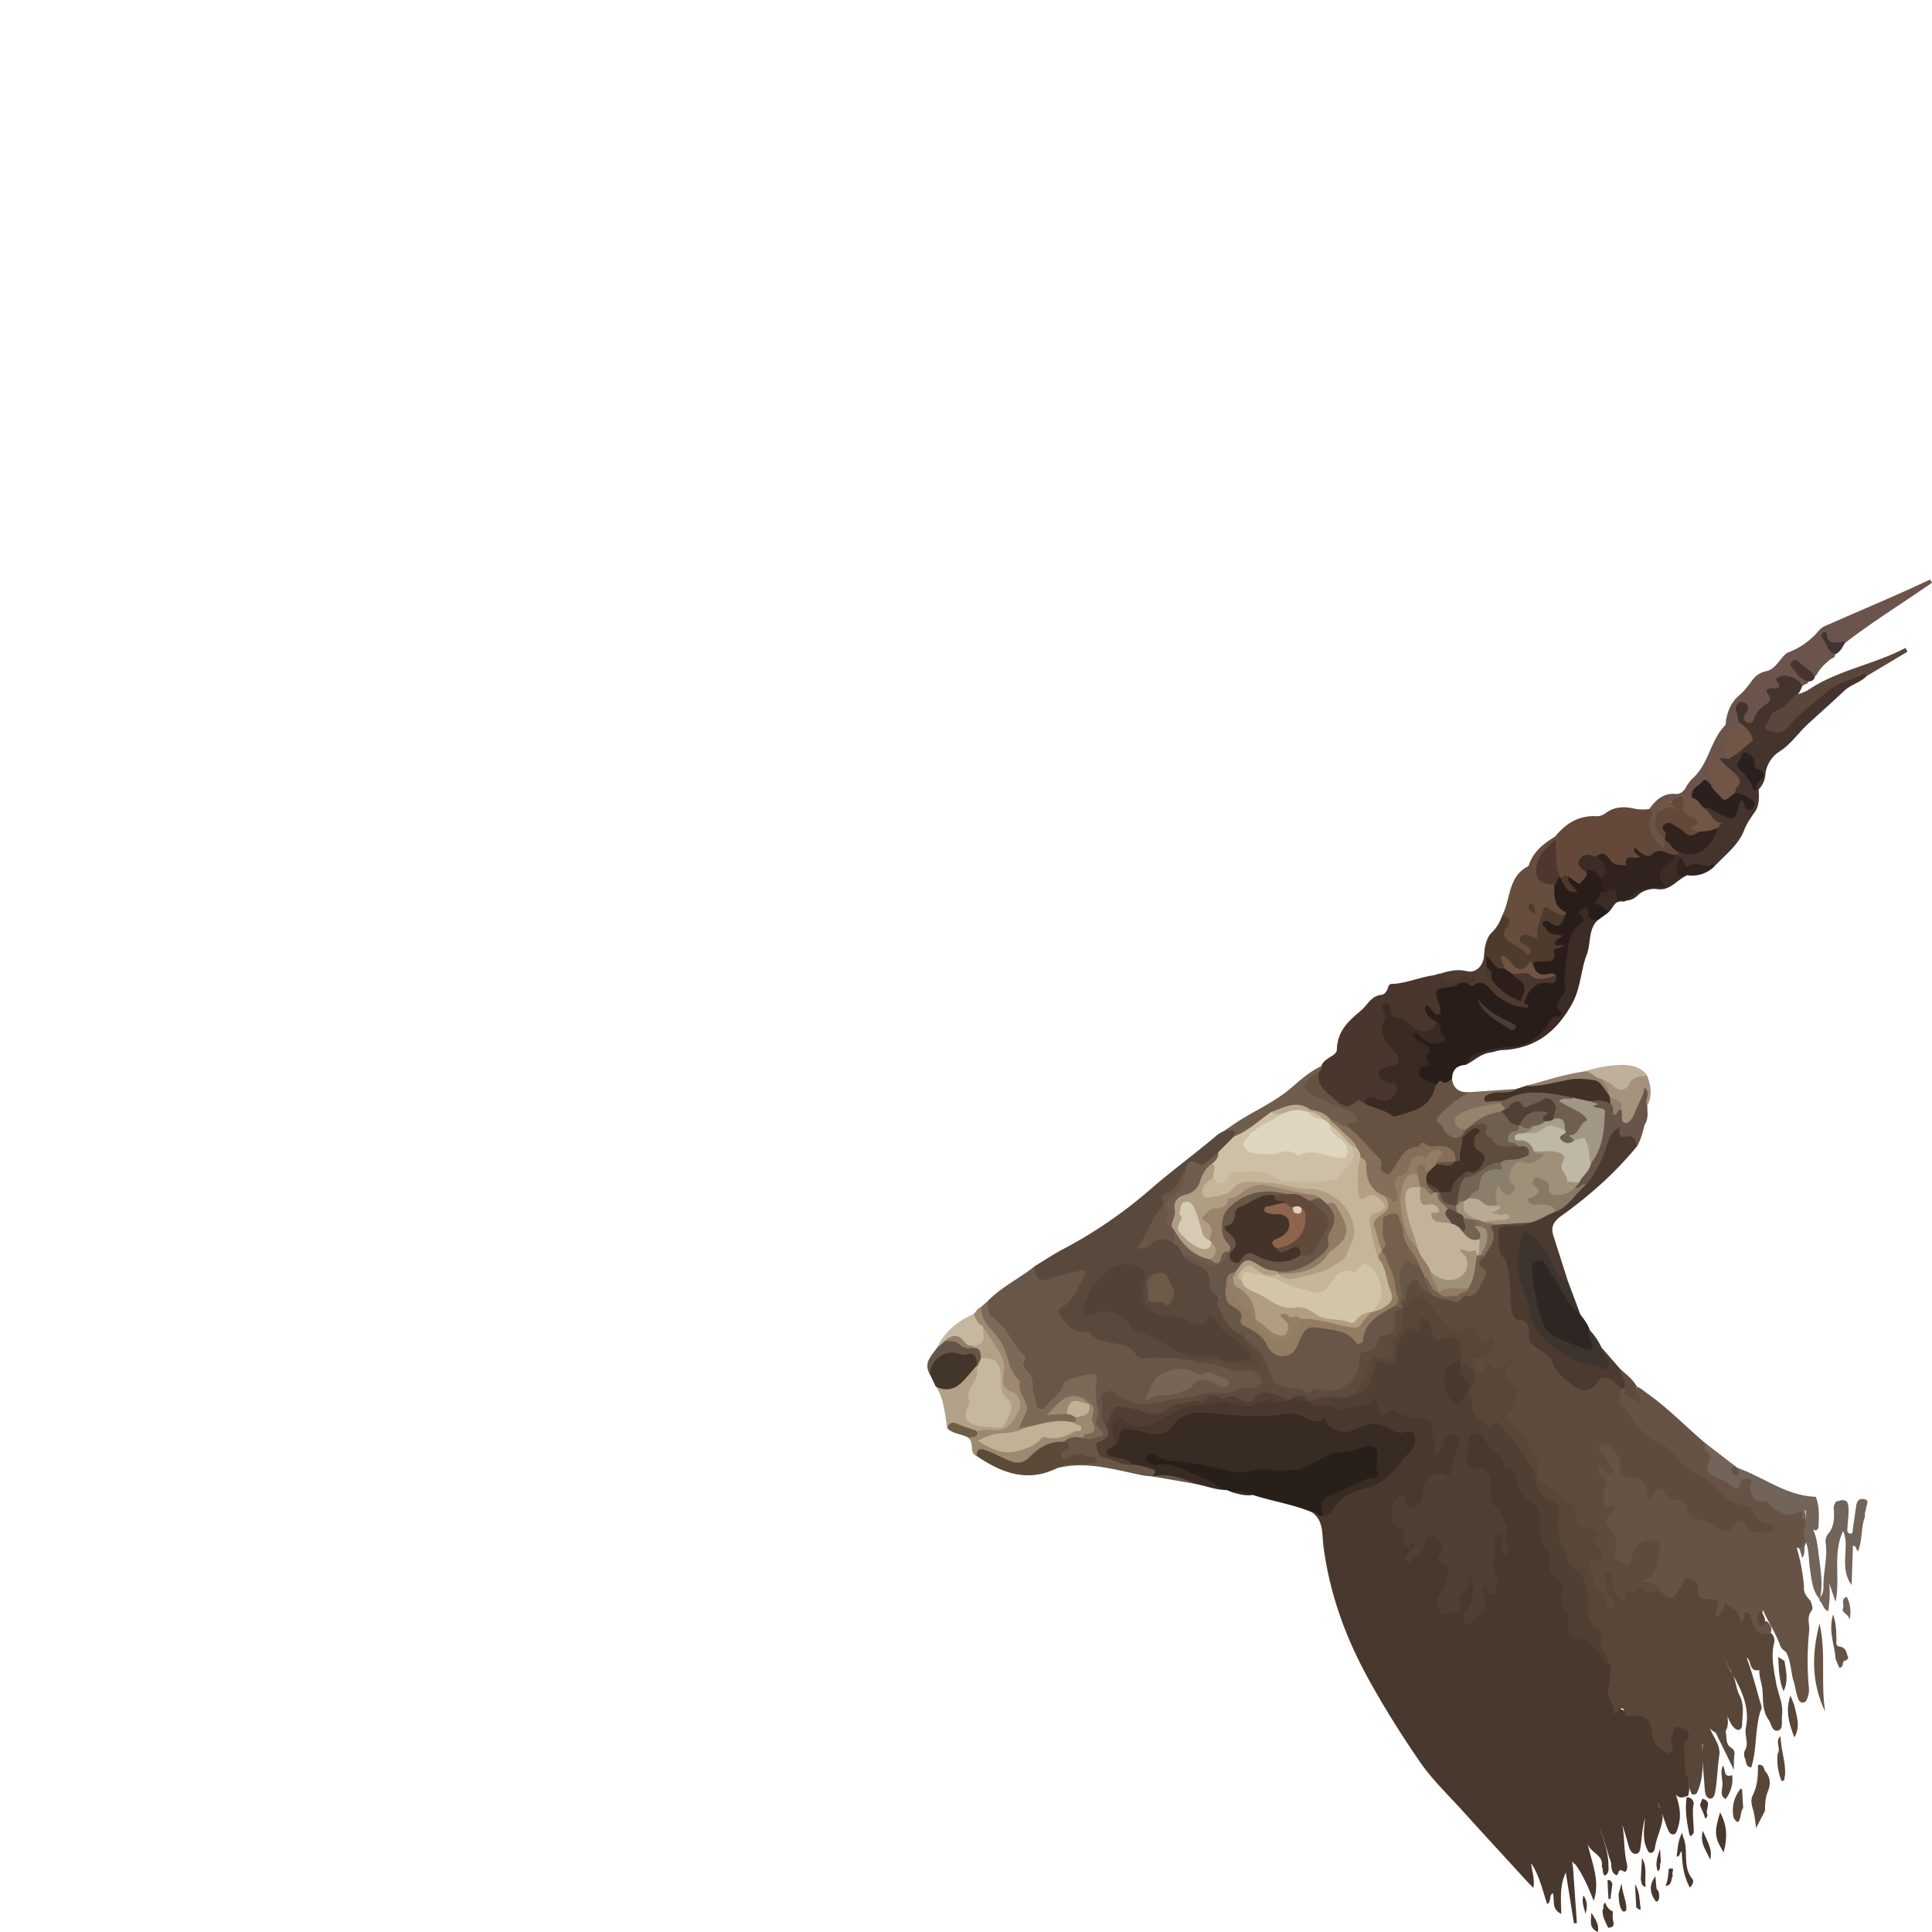 <!-- Copyright (c) 2023 Jan Stehno -->
<svg xmlns="http://www.w3.org/2000/svg" viewBox="0 0 1000 1000">
    <title>blackbuck</title>
    <g id="blackbuck">
        <path
            d="M679,782.71c6.25,4.39,5.22,11.48,6,17.55,3.18,24.43,11.32,47,23.21,68.61,8.13,14.79,17.08,29,26.59,42.86,6.48,9.44,15,17.53,22.71,26.09,11.06,12.23,22.24,24.34,33.37,36.5.72.78,1.5,1.52,2.81,2.84.8-4.8-.84-8.66-1.13-12.72,4.17,6.31,5.82,13.68,8.24,21.16,2.49-1.65.64-4.34,3-5.7.93,3.68-.86,8.32,4.29,10.72,0-7.17-1.09-13.91,2.36-21.41,1.52,9.49,2.87,17.92,4.23,26.35l1.51-.2-2-28.8c-.41-.94,0-2-.62-3,.81.38,1.19,1.19,1.93,1.56,4.12,5.78,6.82,12.28,9.41,18.73,3.54-10.44-1.14-19.86-3.18-29.78,1.1,4.95,8.61,5.87,7.31,12.19,1.07,1.27,0,3.2,1.63,4.6,2.71-1.56,1.74-4.18,1.86-6.44-.35-6.08-2.16-11.78-4.78-18.43,2.54,5.85,3.82,11,5.38,16,1.68,2.65-.25,6.72,3.43,8.58,1.6.19.51-4.16,3.91-1.94,1.6,1,2-2.14,1.68-3.54-1.75-7-1.18-14.14-2.46-20.53,1.12,3.15,2.21,6.9,3.22,10.69.52,1.93,1.66,4.4,3.73,4.3,2.36-.11,2.43-2.88,2.68-4.81.54-4.27.75-8.58,2.16-13.72-.5,5.88-1.35,10.84.84,15.56.5,1.08.78,2.73,2.48,2.42,1.18-.21,1.65-1.51,1.8-2.55.76-5.44,3.64-10.35,4-15.88-.15-.76-.27-1.54-.45-2.29a26.62,26.62,0,0,1-2-5.45,26.36,26.36,0,0,1,1.16,3.59c1.57,3.28,2.41,6.83,3.85,10.15.59,1.35,1.3,3,2.91,2.89s1.91-2,2.37-3.34c1.89-5.6,1.2-11.09-1.08-17.33,2.32,2.72,4.33,1.19,6.36.76,1.23-3.46.34-6.88-.13-10.31.5-6.33-1.59-12.76,1.16-19,1.51-3.45-.79-5.45-3.81-6.73-3.35-1.42-5.11,0-6.31,3.13-1,2.61-.86,5.33-1.1,8.5-3.93-1-6.13-3.06-6.69-6.65-1.14-7.39-3.83-12.31-12.89-12.51-7.12-.15-10.64-6.48-9.71-13.94.41-3.22,1.39-6.47.17-9.74-2.44-3.14-5.73-5.54-7.15-9.58-1.15-3.29-5-3.68-7.8-4.69-4.4-1.57-7-3.88-6.3-8.85.31-2.12-.87-3.82-1.72-5.67a18.38,18.38,0,0,1-1.69-9.63,7.63,7.63,0,0,0-3.28-7.65c-2.33-1.65-3.07-4-3-6.72a18.5,18.5,0,0,0-3.18-11.27c-2.35-3.66-2-8.8-2.3-13.3-.24-3.87-1.39-6.81-4.75-8.68-4.23-2.35-6.33-6-7.06-10.59-.5-3.06-2.27-4.89-4.63-7-3.73-3.31-6.54-7.66-9.85-11.49-1.06-1.23-1.74-2.81-3.06-3.87-1.9-1.53-4-2.93-6.55-2.24-2.84.77-3.09,3.36-3.46,5.72-.28,1.81-.53,3.63-.66,5.46-.52,7.14.52,8.58,7.83,9.6,2.6.36,3.41,1.89,3.91,3.92a50.11,50.11,0,0,1,.8,7.65c.2,2.2.09,4.76,1.73,6.25,6.26,5.7,6.56,13.11,6.48,20.32-.08-.28,0-.94-.06-1.58-.32-1.86.47-4.73-2.4-4.74s-3.83,2.68-3.77,5.18c.13,6-1.41,12.06.57,18a5,5,0,0,1-.73,5.2c-2,.24-1.85-3.78-4.26-2.18-2.2,1.46-2.08,3.95-1.36,6,1.66,4.71.47,8.2-3.75,10.81-1,.62-1.7,2.46-3.12,1.34-1.22-1-.51-2.5.26-3.49,3.32-4.2,3.46-9.15,3.64-14.11a9.57,9.57,0,0,0-.29-3.81c-.69-1.87-1.29-4.47-3.73-4-2.13.39-1,2.73-.83,4.22a8,8,0,0,1-2,6.09,9.48,9.48,0,0,0-2.44,6c0,2.2-.5,4.08-3.24,4.2-1.56.07-3.43,1.3-4.6-.52a5.39,5.39,0,0,1,.17-5.79,29.1,29.1,0,0,0,3.76-9.66c.68-3.24,1-6.15-2.4-8.18-1.72-1-1.87-2.59-1-4.3,1.6-3.09.29-5.76-1.47-8.18-2.72-3.75-7.25-3.25-9.31.9-2.6,5.25-2.6,5.25-6,8,0-2,2.17-2.53,2.65-4.15s.46-3.74-1.12-3.59c-3.82.37-3.69-2-4-4.35a4.65,4.65,0,0,0-2.74-3.87c-3.47-1.52-3.41-4.45-3-7.47.27-1.82.64-4,2.56-4.57s1.8,1.85,2.64,2.88c1.15,1.42,2.53,2.3,4.32,1.68a8.8,8.8,0,0,0,5.76-5.54c.65-1.91.44-4,.94-6,1.24-4.9,4.7-7,9.39-5.29,2.21.83,3,.25,3.74-1.55,2.2-5.07,3.14-10.52,4.95-15.71,1-2.75-.73-5.08-3.46-6.09-2.89-1.07-5,.14-6.33,2.85-.71,1.46-.88,3.19-2.4,4.66-1.44-3.18-1.34-6.35-1.24-9.54.12-3.9-1.73-6.76-5.69-6.67-6.89.15-12.73-5.21-19.9-3.3-1.86.5-2.2-1.5-2.76-2.83-1.11-2.62-3-3.89-5.71-2.46s-5.91,1-8.41,2c-7.74,3.18-14.69-.93-22-1.33a9,9,0,0,0-1.48-.61c-2.91-.22-5.43-2.28-8.5-1.82-1,.19-2,.54-3,.83-2.63.74-5.27,1.39-7.94.06-2.58-.44-4.83.67-7.14,1.47-3.15,1.51-6.38.89-9.61.37-2.56,0-4.89-1.18-7.38-1.53a83,83,0,0,1-16.08,2.32,35.28,35.28,0,0,0-15.2,6c-6.45,4.45-13.44,5.34-20.77,1.42-3.07-1.65-6.3.66-6.76,4.81a32.58,32.58,0,0,0,.41,10.37c3.35,1.48,4.5-1.09,5-3.27,1.11-4.39,3.87-4.82,7.57-4a13.34,13.34,0,0,1,3.23.75c7.22,3.7,13.08.59,17.95-4.24A17.07,17.07,0,0,1,621.7,733c10.53-.12,20.91,1.86,31.42,2a12,12,0,0,0,3.83-.2c7.16-2.28,14.15-2.63,20.74,1.78.6.4-.12.37.47.21,6.44-1.8,9.9,4.16,15.08,5.64,2.27.65,4.13.88,6.33-.2,7-3.44,14.16-5.41,21.4-.33,1.73,1.21,3.82,1,5.89,1,3.74,0,5.43,2.35,3.22,5.27-6.94,9.15-13.6,18.68-26.32,21.12-5.9,1.12-10.62,5-14.31,9.72-1.25,1.61-2.33,3.29-4.16,4.29C683.06,784.59,681.3,780.32,679,782.71Z"
            fill="#49382d" />
        <path
            d="M833.83,862.45c-.66,3.74-.28,7.59-1.45,11.3-1.52,4.79,3.8,7.64,2.92,13.67,2.81-3,4.85-5,5.84-.67.28,1.26.75,2.22,2.69,1.65,6-1.77,10.9,1.57,11.18,8.18.21,4.91,2.54,7.74,6.54,9.88,1,.51,1.76,1.48,3,.67a2.66,2.66,0,0,0,1-3.41,6.44,6.44,0,0,1,.38-6.24c.69-1.29-.09-3.86,2.46-3.52,1.94.25,4.08.87,5.26,2.7,1,1.61.61,3.13-1,4.31-.42.31-1,.85-1,1.27.17,5.33.43,10.66.67,16,2.51,2,.56,5.22,2.1,7.48.9,1.33.6,4.41,3.76,2.6,4-8.06,3-16.68,2.93-25.2.08-.72,1,0,.27-.2-.67,7.83.59,15.58,1,23.37.3,1.87.34,3.9,2.59,4.72,1.57,0,2.15-1.08,2.55-2.34,1.45-6.85,1.34-13.89,2.49-20.77.24-5.15-3.32-8.93-4.9-13.3a8,8,0,0,0,2.24,1.86c1.94.83,3.85,1.06,5.7-.21,1.5-2.43,1.47-5.06,1.08-7.79,1,1.88,1.66,4,3.25,5.57.79.77,1.62,1.67,2.84,1.29s1.42-1.64,1.47-2.7c.24-5.08,1.26-10.19-1.3-15.1-1.86-3.58-1.88-7.82-3.78-11.43-2.11-2.37-2.37-5.79-4.46-8.17,1.88,2,2.23,4.77,3.75,6.93,5,9.23,10.09,18.39,7.73,29.56-.43,2.06.19,4.32.35,6.48a7.44,7.44,0,0,1-1,5.42,6.21,6.21,0,0,0,0,3.34c1.1,1.75.15,4.88,3.49,5.14,2.93-9.44,1.86-19.51,4.67-29,1.31-1.79.29-3.54-.2-5.23-2.18-7.57-4.11-15.21-6.89-22.59,2.75,1.59,1,7.68,6.57,6.44-.19,3.71,1.44,7.14,1.67,10.81.3,4.9,0,10,2.74,14.42,1.87,2.07,1.95,6.86,5.22,6.11,3-.7,1.74-5,2.11-7.77.81-6-2.11-11.38-3.08-17.1-1.15-6.84-2.76-13.56-1-20.52a5,5,0,0,0-.79-4.17c-.57-.73-1.28-1.55-2.18-1.55-4.88,0-6.25-3.49-7.72-7.15-1.67-4.15-2.39-4.36-6.26-2.48-1.11.54-.55-.49-.56-.56-.4-2.15-2.33-2.64-3.85-3.61-5-3.2-5-3.22-6.54,2.38,0-.73-.2.19-.16-.07.69-4.43-.56-7.25-5.65-7.09-2.86.1-4.52-1-4.67-4-.1-2.13-1.44-3.69-3-5-2.4-2-4.57-2.3-6.33.77-.37.64-.7,1.29-1.08,1.91-3.93,6.3-4.33,6.4-10.66,2.87-3-.44-6.09.45-8.94-1.88-1.94-1.57-8.4,2.7-10,6.06-3.43-2.57-3.59-6.52-4.22-10.3-.31-1.83-.6-4-3-3.94-2.6,0-2.94,2.21-3.34,4.29-.94,4.94,2.78,8.43,4,12.71-1.38-5.62-7-8.92-8.07-14.79-.6-3.22-1.55-5.49,3-6.45,4-.85,3.08-4.1,1.61-6.52-1.35-2.22-2.52-4.14-2.51-7,0-3.27-3.25-4.18-5.82-5.09s-4.79-2.44-4.55-5.43c.42-5.14-3.05-7.55-6.58-10-2.88-2-6.15-3.37-8.62-5.95-2.71-2.84-3.94-5.93-4.65-10a34.94,34.94,0,0,0-8.59-17.82,34.26,34.26,0,0,0-4.1-3.68c-2.25-1.77-2.81-3.34-.87-5.94,4.06-5.41,3.61-11.07-.65-16.13-2.16-2.57-1.84-4.47.05-6.74,1.21-1.46,2.35-3.14.41-4.8-1.7-1.45-3.13-.06-4.39.94-2.32,1.84-4.53,3-7.46,1-2.09-1.44-2.84.58-3.76,1.9-.77,1.1-1.71,1.41-2.7.29s-1.21-2.44.36-3.16a55.09,55.09,0,0,0,7-4.41,5.48,5.48,0,0,0,1.29-8.45c-.61-.77-1.33-1.58-2.22-.8-3.43,3-4.92.35-6.28-2.13s-2.82-2.87-5.45-2.19C753,688,750.83,687,747,680.92c-2-3.12-4.71-5.61-7.19-8.25-3.94-4.19-8-3.35-11.26,1.62-.63,1-1.78,1.27-2.58,2a4.91,4.91,0,0,0-1.44,1.91c.34,4.87-1.83,8.92-3.53,13.36-2.08,5.41-2,11.43-10.38,10-1.09-.18-2.54,1.27-2.68,2.48-.74,6.42-6.1,11.07-6.69,17.5,2.86,2,5,.69,6.38-1.8,1.78-3.17,4.17-6.14,4.65-9.87s2.4-3.86,5.45-3.16c5.62,1.29,5.79,1.18,6.1-4.72a16,16,0,0,1,4.38-10.85c.91-1,1.53-2.19,3-1.81,3.87,1,5.26-1.18,5.49-4.66,2.51,1.16,2.37,3.16,2.59,4.88.57,4.34,3.31,5.27,7.13,4.75,7.06-1,7-1,7.54,6.07.1,1.46.77,2.82.88,4.29a4.22,4.22,0,0,0,.86,2.12c6.9,3.14,7.38,4.87,3.58,12.77a4.15,4.15,0,0,0-.37,2.38c1,2.58,1.45,5.29,2.18,7.93,1.43,5.17,6.8,9.3,11.94,9.29,1,0,2-.23,2.46.69,1.73,3.3,6.41,4,7.62,6.86,2.81,6.52,8.74,11.2,10.26,18.42,1.14,5.39,2.76,10.67,8.87,13,2.61,1,3.06,3.53,2.72,6-1.14,8.55,2.19,16.17,5,23.91a7.49,7.49,0,0,0,3.26,4.32c6.16,3.33,7.07,9.27,7,15.12,0,6.46.18,12.47,5.87,16.84a3.22,3.22,0,0,1,1.12,3C826.79,853.5,829.9,858.14,833.83,862.45Z"
            fill="#584739" />
        <path
            d="M858.92,823.23c7,6.75,6.79,3.92,11.94-2.78,1.06-1.38.56-4.85,3.42-3.75,2.19.83,5,2.72,4.49,5.65-.87,4.69,2,5,5.23,5.3,5.75.47,6.26,1.25,4.29,6.72a3.75,3.75,0,0,0-.23,1.55c0,.3.39.58.93,1.31,1.42-2.62,4.37-4.14,3.52-8,3.1,3.47,9.09,4.12,7.87,10.54,3.59-1.2,2.08-3.65,2.21-5.55,2.71.09,3.57,2,4,3.92,1.16,5.09,3.57,8.46,9.51,7.6,1.72-2.74.36-4.76-1.58-6.63-6,.66-2.67-2.76-2.2-4.9-.47-.52.15.17.06-.51-.07-.45.12-.32.36.21,2.76,6.15,6.66,11.77,8.8,18.23a7.85,7.85,0,0,0,2.79,2.82c2.78,4.76,2.5,10.33,4.07,15.41.81,2.61,1.17,5.36,2,8,.44,1.39,1,3,2.8,2.88s2.15-1.81,2.6-3.21a11,11,0,0,0,.49-4.33,151,151,0,0,1,.14-29.53c.38-3.46-1.52-7,1.23-10.44,1-1.2.12-3.54-.63-5.26-1.81-2-3.63-4.06-3.28-7.08A96,96,0,0,0,930,801.2a.62.62,0,0,1,.39-.17c.16,0,.29.19.47.32,3.26,1.33,3.21-1.41,4-3.13a10.56,10.56,0,0,0,.31-2.5c0-1.42-.11-2.82-.18-4.23-.11-1.63-.24-3.27-.37-4.9-.32-3.86-1.33-6.44-6.22-4.47-2.72,1.1-5.62-.33-7.9-1.69-3.41-2-6.22-4.81-10.41-5.78-2.59-.59-2.77-3.56-2.46-6.07.22-1.74,0-3.35-1.91-4.11a3.76,3.76,0,0,0-4.55,1.06c-2.27,3.22-4.45,2.14-7,.51-2-1.29-4.27-2.17-6.35-3.35-1.51-.85-3.08-2.15-2.25-3.91,2.35-5-.91-8.31-3.13-12-10.08-8.52-19.21-18.12-30.08-25.73-1.65-1.16-3.08-2.63-5.07-3.25-1.21,2.57-1.21,2.57-.11,5.88-3.17-.79-4.41-3.72-6.7-5.34a2.43,2.43,0,0,0-1.52.2c-3.08,4-2.29,8.14.59,11.53,2.73,3.22,5.78,6.14,7.84,9.88a4,4,0,0,0,1.5,1.6c11.89,6.17,19.67,17.58,31.32,24.07a39.22,39.22,0,0,1,10.07,8.49c.85,1,1.43,2.48,2.59,2.8,8.75,2.46,15.27,8.51,21.85,13.72-4.33,2.19-6.28,1.91-9.42-1.79-2.87-3.38-6-4-8.86-.65-2.68,3.06-5,2.42-7.72.83-2.86-1.7-5.69-3.34-9.11-3.74-2.48-.29-3.9-1.88-4.56-4.22-1.06-3.71-3.22-6.12-7.42-6.19a5.57,5.57,0,0,1-4.23-2.23c-3.8-4.27-4.26-4.24-9-.55-1.34-.85-1.58-2.41-1.91-3.69-1.11-4.45-3.61-6.68-8.39-5.8-2.93.54-4.11-.77-4.06-3.6.08-4.79-2.17-8.43-6-11.15-2-1.41-4.35-3-6.54-1-2,1.8-.48,4.14.47,6,1.24,2.45,3.12,4.52,4.62,7.13-1.3,0-1.85-1-2.66-1.49-1-.57-2-1.3-3-.44a2.56,2.56,0,0,0-.43,3.51c4.1,4.74,2.49,10.31,2.68,15.63.1,2.58.56,5,5,4.14-4.79,4.54-4.09,8.54-.72,12.68a7.79,7.79,0,0,1,1.41,7.29c-1.16,4.12,1.07,6.7,4.34,8.54,3.66,2.06,5.92,1,6.51-3.2.38-2.76,1.2-5,3.94-6.07,6-2.43,8-1,7.31,5.26-.35,3.15-1,6-3.14,8.63-3.48,4.23-3.37,4.29,1.72,7A32.88,32.88,0,0,1,858.92,823.23Z"
            fill="#675346" />
        <path
            d="M547.25,759.88c15.38-3.87,30,1,44.79,3.87a42.13,42.13,0,0,0,4.35.42c4-1.39,3.38-3.37.33-4.93a26,26,0,0,0-9.89-2.48c-5.4.49-10.08-1.87-14.77-3.91-3.36-1.46-3.69-4-.7-6.2,3.74-2.72,4.34-5.65,1.85-9.38-1.79-3.21-1.09-6.8-1.56-10.2-.25-1.77-.39-3.8,1.71-4.79,1.8-.85,3.15.35,4.52,1.28,5.72,3.93,12.43,5.73,18.92,4.53,4.78-.88,9.68-1.61,14.43-2.75a103.39,103.39,0,0,1,23.43-3.26c5-.05,9.87-2.45,15.08-2.67,2.5-.1,4.21-2.25,4-5.08-.25-3-4.22-6.79-7.32-6.36-6.68.91-12.7-1.43-18.7-3.46-3.28-1.11-6.68.78-9.7-1.12-7.32-2.48-14.94-1.95-22.46-2-3.6,0-6.63-.86-8.86-3.58-2-2.49-4.55-3.38-7.7-3.58a22.86,22.86,0,0,1-12.91-4.45c-3.52-2.72-8.5-1.39-11.93-5.08-3.62-3.9-4.36-4.93-.83-8.85a44.38,44.38,0,0,0,8.87-14.39c1.49-4.07.37-5.58-4-4.77a113.37,113.37,0,0,0-11.36,2.5c-7.32,2.16-7.33,2.11-11.48-3.65-7.9,6.36-17.32,10.71-24.38,18.17-2.06,4-.18,7.4,2.66,9.79a51,51,0,0,1,13.86,18.74c3.14,7.17,6.39,14.5,7.23,22.47.24,2.25.46,4.53,3,5.33s4.23-.82,5.71-2.49c2.78-3.14,6-5.78,8.29-9.47,2.53-4.09,7.33-4.52,11.83-4.75,1.94-.1,2.92,1.13,2.48,2.76-1.71,6.38,2.41,12.6.33,19-.82,2.49,1.68,4.34,1.8,7-2.61.93-5.21,1.68-8,1.15-3.82-1-7.41-1.24-9.67,2.87-.07,1.58.43,3.22-1,4.62s-1.91,2.9-.58,4.41,3.46,1.43,5.1.53c3.23-1.77,6.24-1.21,9.83.28-4.46.73-8.51.54-12.46,1.16C549.71,757.28,547.16,756.82,547.25,759.88Z"
            fill="#685648" />
        <path
            d="M535.34,655.51c1.16,7.32,2.52,8,9.24,5.89,4.87-1.56,9.89-2.69,14.89-3.79,2.37-.53,3,.41,1.78,2.71-3.42,6.18-5.6,13.23-12.46,16.93-.9.49-1.32,1.17-.68,2.22,3.23,5.21,6.36,10.51,13.85,9.83a2.52,2.52,0,0,1,2.48.89c2.49,3.51,6.59,4,10.23,4.75,4.91,1,9.94,1,13.15,5.82,2.5,3.78,6.67,1.84,10,1.92a161.93,161.93,0,0,1,20,1.49c4.5,1,9.12,0,13.62.83,2.21-1.46.6-2.51-.57-3.23a10.66,10.66,0,0,0-6.42-1.37A31.53,31.53,0,0,1,604.11,695c-4-2.64-8.06-5.17-12.82-6.38-2.18-.56-3.79-2.16-5.23-3.91-4.85-5.93-10.95-8.44-18.63-6.49-1.4.35-3,1-4.21-.17s-.1-2.82.51-4c3-5.9,6.07-11.71,11.85-15.52a12.1,12.1,0,0,1,6.18-2.15c7.8-.39,9.61,1.6,8.32,9.23-1.54,9.19,4.44,16.43,14,16.78,4,.15,7.5,1.66,11.18,2.93,3.41,1.18,7.27,3.79,10.43-.72.66-.94,1.74-1,2.3-.18,4.45,6.94,12.66,10.11,17.18,16.94.08.13,0,.36.05.87-2.15,1.55-6.07-.38-7.48,3.08,1.21,3.06,3.88,3,6.46,2.8,1.65-.1,3.26-.64,4.84.28,1.15.66,2.39,1.21,3.54.14s.81-2.65.38-4.07c-1.26-4.12-4.63-7-6.51-10.71a13,13,0,0,0-4.94-5c-6.28-3.86-7.54-10.25-10.22-16.51-3-6.94-2.7-17.23-13.31-19.58a7.43,7.43,0,0,1-5.11-4.69,11.7,11.7,0,0,0-4.06-4.81c-5.88-5.27-11.22-2.29-17.47,2.15,3.6-7.2,7.63-12.8,9.94-18.8,2.14-5.56,6.29-8.78,9.38-13.14,1.4-2,2-4.3,3.26-6.33,1.32-2.89,2.92-5,6.68-3.38,2.61,1.1,4.48-.75,6.31-2.22,1.55-1.25,2.79-2.83,4.42-4,2.89-3.11,6.65-5.45,8.61-9.41,0-5-2.91-4-5.93-2.84a21.56,21.56,0,0,0-3.8,2.12c-11.44,9.72-23.58,18.54-34.94,28.43a237.49,237.49,0,0,1-43.92,30.24C545.86,648.79,540.67,652.28,535.34,655.51Z"
            fill="#59493c" />
        <path
            d="M586.08,758.13c3.38-.13,6.45,1.27,9.65,2,3.41.76,2.22,2.42.66,4.06h0c7.78-.07,15.25,1.66,22.62,3.94,5.27,1,10.33,3.07,15.8,3.13-.72-3.09-3.87-3.13-5.93-4.32-9.11-5.28-18.52-9.9-29.43-10.16-1.22,0-2.64,0-3.42-1.86,13.35,3.55,27,4.07,40,8.17a5.37,5.37,0,0,0,2.18.38c11.89-1.32,24,.32,35.79-2.17a14.4,14.4,0,0,0,5.54-2.38c7.74-5.56,17-6.67,26-8.21,5.12-.88,5.25.23,5.68,5.28.51,5.88-1.73,8.07-7.36,9.45-5.84,1.43-11,5-16.6,7.46-5.4,2.38-6,6.73-2.51,11.61a4.94,4.94,0,0,0,4.63-2.48c4-6.65,9.61-10,17.59-11.76s14.28-8,19.11-14.74c2.15-3,5.82-4.73,6.37-9.26.59-4.9-2.23-5.84-5.27-5a7.07,7.07,0,0,1-6.6-1.15c-7.19-5.17-14.24-2.8-21.13.47-3.29,1.56-11-.34-12.45-3.65-.52-1.16-.95-3.22-2.25-2.35-4.78,3.2-8.1-.8-11.93-2-2.16-.66-4.25-1.27-6.49-.86-13,2.41-25.84,1-38.84-.22-7.32-.66-15.41-1.15-20.74,6.9-3,4.46-9.7,4.74-14.84,2.83a33.58,33.58,0,0,0-8.57-1.53c-2.34-.22-3.72.95-4,3.51s-.69,5.21-4,5.77c-2.36-.3-3.35,1.16-3.57,3.08-.25,2.14,1.84,1.69,3,2.29C578.4,756.18,582.55,756.24,586.08,758.13Z"
            fill="#372b23" />
        <path
            d="M751.62,558.45c0-4.64,2.38-7,7-7.27,5.75-6,13.12-8.33,21.16-8.59a28.19,28.19,0,0,0,22.89-12,8.17,8.17,0,0,1,3.34-2.79c2.8-1.21,4.11-3,2.45-6a2.57,2.57,0,0,1,0-2.65c5.46-7.87,1.87-17.19,4.24-25.58,1.48-5.23,1.71-10.87,6.63-14.54,2.2-1.64,1.49-3.8.72-6.17,1.44,3.65,3.46,5.42,7.17,3.29l5-3.65c.47-1.16.21-2.55-.71-3-4.76-2.08-2.71-4.9-1.06-7.74,1-2.49-.27-4.76-.71-7.12-1.13-3.47-3.78-5.14-7.17-5.94-1.49-.34-2.51,0-2.77,1.67-.11,3.65-1.75,5-4.85,3.92-1-.36-1.84-1.08-3-1-3.27,2.81.48,4.49,1.22,7.13-3-1.32-2.75-4.76-5-6.13a2.08,2.08,0,0,0-1.5-.41c-2.38,1-2.56,3.29-3.17,5.33-1.5,5.95,1.78,10.37,4.86,14.84-.79,2.58-2.34,3.68-5,2.55-1.93-.82-4.21-1.72-5.47.47-1.36,2.37.85,4.08,2.36,5.59,1.71,1.73,3.81,2.72,6.18,2.15-.87,1-3.13,1.74-2.45,4,.46,1.53,1.66,1.47,2.78,1-.9.73-3.18.54-3.27,2-.31,5-4,4.46-7.19,4.57s-3.73,1.81-3.27,4.4c1.05,5.91,6.08,4.48,9.86,5.28.07,1.91-1.47,1.2-2.31,1.32-8,1.06-10.88,3.79-12.38,11.77-.3.51,1.19,1.35.3,1.16-5.89-1.23-11.41-3.68-15.36-8.21-3.45-4-6.89-6-12-3.51-6.29-2.58-11.58,1.25-17.14,2.85-1.95.57-2.3,3.05-1.76,5.23.44,1.72,1.57,3.3,1.19,5.15a.72.72,0,0,1-1,.1c-1.6-.94-3.13-3.76-5-1.85-2.09,2.12-.65,4.75,1.17,6.78a26,26,0,0,0,3.78,3.16c2.32,2.15,3.68,6,2.29,7.61-2.44,2.73-5.67.15-8.23-1.65a15.11,15.11,0,0,0-2.74-1.81c-1.07-.47-2.22-.67-3,.33s-.34,2.08.33,3a13.91,13.91,0,0,0,3.76,3.15,7.21,7.21,0,0,1,.9,10.72c-3.68,3.73-3.19,6.46,1.59,8.71a13,13,0,0,0,6.33,1.66C746.28,560.66,750.3,562.79,751.62,558.45Z"
            fill="#281d19" />
        <path
            d="M743.67,529.07c-3.07-2.14-6.79-3.87-5.86-8.76,2,.15,2.57,1.64,3.51,2.72s1.83,2.85,3.48,1.9c1.49-.86.57-2.68.43-4.06a10.53,10.53,0,0,0-.93-2.56c-2-5.41-1.22-6.69,4.73-7.26,1.86-.17,3.77-.13,5.28-1.37,2.56-2.11,4.76-1,7,.57,2-.83,4-2.4,3-4.43-1.42-2.74-6-2.45-7.12-1.69-4.1,2.85-7.5,2.68-11.41.15-.88-.57-2.14.1-3.18.48-7.57.86-14.61,4.27-22.31,4.54-1.45.06-1.65,1.29-2,2.29-.57,1.69-1.64,3.17-3.34,3.34-5.29.56-7,5.14-10.35,8-6.66,5.61-12.44,10.68-12.64,20.41-.06,3.29-6.73,4.15-8,8.46a8.56,8.56,0,0,1-1.69,2.64c-2.81,6.06,1.41,10.19,5,13.28,4.16,3.54,8.92,8.4,15.68,4.18,1-.65,2.56.16,3.81-.34,2-2,4.29-1.51,6.71-1,3.26.69,6.23.14,8.53-2.54,3.39-4,2.57-7.2-2.36-9-1.56-.56-3.56-.87-3.66-2.81-.12-2.45,2.32-2.44,3.94-3.06,5.6-2.15,6.38-4.59,2.81-9.4-1.2-1.61-2.31-3.31-3.63-4.83-2.24-2.59-3-5.36-1.65-8.61,1-2.4.47-4.93.25-7.43,3.15,6.47,10.35,7.17,15.31,10.89,3.19,2.39,8.22,1.3,10.58-1.73A2.06,2.06,0,0,0,743.67,529.07Z"
            fill="#49372d" />
        <path
            d="M839.36,718.74c.37,0,.73,0,1.1-.06,2.78-.32,1.81-2.22,1.44-3.66a18.71,18.71,0,0,0-3.17-6.32q-4.89-5.61-9.79-11.23c-2.12,3.16,1.79,5.34,1.26,8.83-11.19-1.95-21.11-5.55-29.32-14.12-8-8.37-8.09-19.39-12.06-29.07-2.65-6.42-1.86-12.84-.3-19.37.94-3.91,2.18-3.85,5.08-1.53,5,4,7.09,9.72,10.1,14.94,1.76,3.05,3.12,6.74,7.86,6-2.5-7.82-5-15.64-7.5-23.45-1.5-4.65,0-7.46,4.18-10.43,14.45-10.35,27.71-22.09,39-35.88,1.38-3.32-.64-5.44-3.18-6.47-2-.82-4.1-.69-5-3.3-.54-1.49-2.19-.82-3.35-.15a9.74,9.74,0,0,0-4.42,6,74,74,0,0,1-11,22.54c-5.36,4.62-9,11.18-15.9,14.09-4.26,1.66-8.19,4-12.51,5.55-4.09,1.49-8.41,1.09-12.63,1.5-3.47.33-4.56,1.56-5.08,5.41-1,7.67,3.84,13.47,5.06,20.36a61.82,61.82,0,0,1,1.24,10.78c0,6.09-.34,12.67,7.07,15.73a4.22,4.22,0,0,1,2.26,4.18c-.26,7,5.56,9.81,9.66,13.7,1.18,1.11,2.78,1.82,3.34,3.46,1.58,4.64,5.25,7.37,9,10.1,7,5.1,9.26,5.2,16-.4,2.3-1.9,4.13-1.88,6.44-.36C835.8,717.23,836.86,719.46,839.36,718.74Z"
            fill="#4a3a30" />
        <path
            d="M684.78,784.49c-1.8-7.59-.74-8.91,6.72-11.73,7-2.64,13-7.58,20.83-8.08.51,0,1.45-1.3,1.37-1.42-2.7-3.73-.35-7.79-.87-11.6-.3-2.21-2.16-3.38-4.57-2.95-5,.88-10.18,2.91-14.67,3.09-9.6.38-15.3,9.05-24.42,9.13-4.4,0-8.7.66-13.24-.2-3.93-.73-8.29.67-12.44,1.24-3.76.5-7.17-.66-10.79-1.4-8.47-1.74-16.88-4.06-25.67-4.31-3-.08-6.06-1.36-8.78-2.71-1.87-.93-3.3-2-4.59.26-1.46,2.52,1.32,2.9,2.47,4a2.64,2.64,0,0,0,2.06.53c9.56-2.06,16.82,4.33,25.12,6.78,4.13,1.22,7.15,5,11.53,6.1l3,1.17a68.26,68.26,0,0,1,10.57,1.38c10.1,3.28,20.73,4.82,30.59,8.92C681.42,781.68,682.29,785.68,684.78,784.49Z"
            fill="#271f18" />
        <path
            d="M887.24,448.58c5.52-5.91,12.26-10.83,15.45-18.64,1.38-3.76,3.73-7,6-10.2,2-3.5,1.83-7.31,1.55-11.13-1.42-.53-2.87-1.21-2.85-2.92,0-2.93-1.62-4.67-3.79-6.22a4.23,4.23,0,0,1-2.17-3c-.09-1.86.23-3.92,2.27-4.47,1.81-.49,2.37,1.33,2.84,2.71.52,1.56,1,3.17,2.4,4.19,2.12,1.51,2.17,3.12.5,5s-1.84,3.56.79,4.75a11.87,11.87,0,0,0,3.52-7.71,16,16,0,0,1,7.56-12.1c5.68-3.74,9.5-9.48,14.46-14.05,6.28-5.78,12.71-11.47,18.94-17.34,3.32-3.13,8.27-4.18,11.57-7.57.06-3-2-2-3.38-1.58a54.55,54.55,0,0,0-22.31,11.87A204.05,204.05,0,0,0,924,375.78a5.56,5.56,0,0,1-4.46,1.81c-3.79-.08-4.39-1.18-2.51-4.58,1.08-1.94,2.18-3.89,4.39-4.75,3.86-1.49,6.11-4.58,8.26-7.82a13.6,13.6,0,0,0,3.16-5.48c0-5.18-3.94-5.75-7.62-5.91-3-.12-7.21-1-6.7,4.47-7,1.69-3.81,6.56-5.76,9.69-1.86,3-4.7,5.78-7.31,8.64-1.38-1.83.08-3.05.25-4.4.37-2.87-.67-4.7-3.67-5s-4.52,1.52-4.66,4.23c-.12,2.38.81,4.65,1.58,6.9,8.18,9.76,7.85,11-4.79,17.78-1.48.11-3.06-.45-4.39.64-.94,2,.49,3.09,1.72,4.1,4.55,3.71,8.72,7.52,6.11,14.23,2.93,1.66,6.19,2.88,8.43,5.76-1.53.87-1.88-.22-2.36-.86-2.35-3.11-3.65-2-4.85,1-2.78,7-4.65,7.47-10.49,3-1.89-1.45-3.86-3-6.49-1.49.21,4.26,3.9,6.28,6.13,9.23.37.5.7.65.13,1.4-1.26,2.81-2.27,5.78-4.5,8-4,4-8.78,5.64-14.44,4a2.86,2.86,0,0,0-1.59,1.63c-.17,1.49,1.08,2.22,1.79,3.24,1.38,3.18,3.25,4.59,7.23,3.79C880,448.42,883.72,449.72,887.24,448.58Z"
            fill="#45342d" />
        <path
            d="M899.89,373.78a26.44,26.44,0,0,0-1.06-5.31,3.55,3.55,0,0,1,1.34-4.76c1.17-.82,2.72-.24,3.63.45,1.59,1.19,1.11,2.88.17,4.39-.29.47-.58.93-.85,1.41-1,1.8-.52,3.17,1.28,4a2.41,2.41,0,0,0,3.44-1.76c.89-3.19,2.93-5.26,5.49-7.1,2.07-1.49,4.23-2.84,1.63-6-1.55-1.89.14-3,2.19-2.87,3.33.22,5.26-.29,2.45-3.82-.66-.84-.17-1.23.45-1.66,3.58-2.5,11.44.19,12.73,4.48a5.55,5.55,0,0,1,2.47-1.29l1.07-1.27c-2.16-3-6.4-4.29-7.27-9,4.3,1.42,6.47,5.35,10.33,6.52l1-1.17a23.15,23.15,0,0,1,6.23-7c.82-1.38,3.42-1.13,3.24-3.44-1-3-3.75-4.84-4.9-7.38,2.64,3.57,6.33,2.7,10.07,1.58,14.43-11.14,30-20.76,45-31.16L999,300c-5.71,2.61-11.4,5.28-17.15,7.8-12.24,5.38-24.52,10.65-36.75,16a9.94,9.94,0,0,0-3.58,2.47,37.91,37.91,0,0,1-16.44,11.61c-3.82,2.79-5.52,7.89-10.47,9.45a11.58,11.58,0,0,0-7.7,4.85c-2,2.62-3.95,5.41-6.45,7.5-4.23,3.54-6.22,8-7.06,13.19-.15.9,0,2.1-.55,2.64-7.67,7.88-8.36,19.93-16.75,27.38a19.77,19.77,0,0,0-3.56,4.8c-1.23,2.09-2.82,3.41-5.31,3.22-6.35-.48-10.21,3.21-13.57,7.79-1.29,6.75-2.21,13.44,3.65,18.83,1.18,1.1,2.22,2.85,4.11,2.13s1.41-2.71,1.41-4.31a7,7,0,0,0-.35-1.56c-3.9-4.09-5.37-8.71-3.05-14.12.52-3.7,3.22-4.53,6.38-4.75,1.92-.48,3.83-1,5.78-.12a6.06,6.06,0,0,0,4.24-1.41c1.85-4.45,4.63-7.77,10-7.95,1.05-3.05-.9-5.87-.67-8.92.25-3.28,1.57-4.71,4.84-4.36l4.52.73c.12-.14.36-.33.32-.42-2.27-6.75,1-11.81,5.1-16.65A1.84,1.84,0,0,0,899.89,373.78Z"
            fill="#6b544b" />
        <path
            d="M706.59,571.26c-1.54-.22-2.77-2.78-4.4-1.21-6.34,6.1-10.36-.73-13.9-3.31s-7.42-6.81-5.13-12.57c-3.8-.33-5.7,2.88-8.34,4.59-1.86,1.2-1,3.29-.06,4.93a12.78,12.78,0,0,0,7.6,6c6.33,1.92,11.95,5.16,17.78,8.7-.06,2.16-3.92,2.09-3.37,4.75,3.59,4.07,6.91,8.39,11.06,11.95,2.82,2.43,5,5.09,5.75,9,1,5.12,4.56,5.87,8.3,2.14.78-.78,1.84-1.56,2-2.55,1.25-6.07,6.52-7.21,11.14-9.15,6-2.53,15.57,1,18.22,6.75,1.87.94,3.57.56,3.53-1.6-.08-3.64,1.81-7,1-10.72a4.08,4.08,0,0,0-.83-1.33c-1.22-.63-2.54-.08-3.78-.32-3.91-.76-5.67-4-7.13-7-1.23-2.54,1.84-3.6,3.19-5.08a28.6,28.6,0,0,1,9-7c1.16-.55,3-.86,2.42-3-5.2.55-8.33-1.62-9.12-6.85-1.68,1-3,3.23-5.48,1.23-1.32-1-1.41,1.16-2.36,1.4-2.41.79-3,3-4,4.93A17.93,17.93,0,0,1,716,573.47C713.09,572,710,570.75,706.59,571.26Z"
            fill="#665243" />
        <path
            d="M861.81,434.9c-.17,1.34-.34,2.67-.58,4.5-5.13-4.71-9.11-9.29-6.66-16.46.55-1.59,1.09-3.18-.92-4.21a21.73,21.73,0,0,1-8.23-.3c-5-1.05-9.85-.88-14.24,2.36a7.71,7.71,0,0,1-4.57,1.7c-9.41-.61-16.21,3.73-21.79,10.66a12.3,12.3,0,0,0-.84,1.66c-.12,6.65-1.89,13.61,3.5,19.28h0c1.65,1.77,2.87-1.19,4.44-.39,1.18.86,2.33,1.77,3.57,2.55.9.56,1.49,2.07,3,.29,3.14-3.65,3.39-3.75,2.14-5.59-2.68-5.91-2.24-6.65,3.9-6.54a9.43,9.43,0,0,0,2.71-.36c3.18-1.08,4.53,1.76,6.61,3,3.32,2,6.65,4.61,9.52-.63.74-1.35,2.28-.92,3.52-1.06,1.59-.17,3-.47,2.4-2.64,0-.08-.13-.42-.06-.3,1,1.65,2.46,1.65,3.86,1.1,4.5-1.79,9-1.17,13.54-.34a3.65,3.65,0,0,0,1.24-.93L869,441C867.15,438.33,866.22,434.61,861.81,434.9Z"
            fill="#644839" />
        <path
            d="M742.56,504.76c1.46.05,3.08-.33,4.22.86,3.17,3.35,6,4.57,9.36-.05,2-2.69,4.83,2.85,7.25-.71.72,2.92-1.87,3.6-2.11,5.38a3.12,3.12,0,0,0,.36.39c7.21-5.49,9.54,2.47,13.49,5.11,5,3.31,9.83,6,16.07,5.74-.18-1.76-1.6-1.61-2.39-2.21-.58-.5-.82-1.29-1.47-1.73-5.23-3.06-10.38-6.22-14.35-10.91-1.85-1.69-3.32-3.54-2.52-6.28.08-.54-.1-1.2.13-1.6.78-1.36.86.22,1,.4,1.93,2,3.71,4.21,7,2.47,1.29-1.39.22-3.06.49-4.63,5.8,6.49,6,6.53,12.87,2.93.53-.28,1.2.68,1.95.35-.61-3.65,2.16-2.13,3.82-2.57,2.78-.74,7.92,1.65,6.52-5.1-.42-2,3.77-1.4,5.37-3.28-1.66-.72-3.43.89-4.79-.66-.34-2.67,2.83-2.43,3.82-4.46-3.33-.45-7-.27-8.73-3.93-.48-1-2.43-1.74-.89-3.13a2.36,2.36,0,0,1,3.06.22c5.13,4.19,6.61.55,7.87-3.58-10.26-7.4-12.47-6.69-14.89,5.14-.64,3.1-.93,5.56-5.19,4.06a3.23,3.23,0,0,0-4.13,1.9c-.69,1.8.34,3.11,1.56,4.34,1,1,2.49,1.44,3.3,2.92-1.64-1.14-2.82-2.55-4.45-3.4-4.08-2.14-7.78-4.06-4.45-9.93,1.34-2.37.54-6-4.14-5.08a21.76,21.76,0,0,1-5.7,9.22c-2.46,2.48-3.55,7.25-3.71,11.43-.19,5.27-4.1,9.51-9,8.3C753.15,501.17,748,503.26,742.56,504.76Z"
            fill="#4f3a2e" />
        <path
            d="M560.59,744.38c3.1,1.33,6-.37,8.89-.89,2.55-.46,1.31-2.52,0-3.7-2-1.83-2.74-3.65-1.31-6.26a5.43,5.43,0,0,0,.2-3.74c-1.49-5.17-1.31-10.39-.83-15.63.11-1.14.37-2.19-1-2.73-2.26-.9-15.83,2.63-16.12,4.81-.7,5.16-5.46,6.68-7.91,10.17-1.08,1.53-2.32,3.74-4.85,2.58-2.1-1-.88-3.54-1.59-4.67-2.85-4.54.33-10.68-4.44-14.69-1-.87-3.29-2.85-1.2-5.18a1.79,1.79,0,0,0-.14-2.51c-6.06-6-8.8-14.73-16.18-19.78-2.85-1.95-2.86-5.38-3.2-8.48l-3,2.67c-1.83,3.38-.85,6.42,1.45,9.07,6.07,7,10.87,14.53,12.58,23.75.27,1.46,1.47,2.51,2.53,3.51a6.25,6.25,0,0,1,2.16,6.36,4,4,0,0,0,.82,3.64c4,4,2.18,7.94.39,12.06-2.09,4.83-1.75,5.17,4.16,5.08,7.66-1.24,15.17-3.61,23.09-2.66,2.18-.39,3.56-1.28,2.37-3.76-1.24-1.89-3.16-2.54-5.28-2.8a28.45,28.45,0,0,0-7.67.73c9.28-8.51,11.94-9.1,18.56-4.09,2.54,2.42.32,5.56,1.26,8.19,1.31,3.66-1.14,5.09-3.68,6.65A1.39,1.39,0,0,0,560.59,744.38Z"
            fill="#7d6958" />
        <path
            d="M811.56,663.19c-6.13-2-7.34-8-9.67-12.64s-6-8.15-9.7-11.56c-3.16-2.92-4,.21-4.69,2.46-2.53,8.35-2.64,16.76.68,24.88A88.35,88.35,0,0,1,792,679.41c2.23,9.26,8.35,15.85,15.91,20.53,5.23,3.23,10.84,7.16,17.8,6.59a4.14,4.14,0,0,1,1.07.21c1.82.36,3.2,3.87,5.09,1.62s-.19-4.79-1.39-6.89a8.06,8.06,0,0,1-1.54-4,35.12,35.12,0,0,0-5.94-8.85c-3.48,2.11,0,5-.88,7.44-13-.27-22.52-8.66-25.43-23-.9-4.44-1.74-8.94-2.25-13.47-.2-1.76-.32-4,1.85-4.68,2-.65,2.86,1.25,3.8,2.54,4.23,5.76,7,12.45,11.46,18,1.69,2.11,2.74,5.3,6.46,4.91Z"
            fill="#3e342e" />
        <path
            d="M777.58,473.73c3.37.95,4.89,3.12,2.57,6-4.06,5,0,7,3.22,9.08,2,1.28,4.34,1.94,5.79,4,.62.9,1.88,1.8,2.74.93s.35-2.4-.62-3.4c-1.67-1.71-6.47-2.25-4-5.53,1.9-2.51,5.41-.07,8.37,1.45-.39-5.38,1.38-10.14,3.06-14.93.68-1.93,1.58-2.2,3.2-.93a16.29,16.29,0,0,0,8,3.35c.68-.48,1-1.46.37-1.75-6.23-2.63-5.58-8.17-5.88-13.31.87-1.64.29-2.2-1.49-2.35-5.52-.46-7.47-3.25-6.15-8.57.66-2.67,1.61-5.19,3.78-7.1a18,18,0,0,0,4.37-6.2l-.15-1.35c-5.53,3.33-10.47,7.23-13,13.44-.27.67-.43,1.67-1,1.93C780.48,453.84,782,465.34,777.58,473.73Z"
            fill="#674d3d" />
        <path
            d="M934,796.47c2.61,5,2,10.49,2.84,15.75S938,823,941.58,827.43l.64-.74c1.42-7.48,0-14.89-.91-22.27-.48-3.92-.88-8-2.43-11.74-.84-2,.44-.41.83-.5,1.33-.29,1.58-1.51,1.61-2.52.15-5,.51-10.09-1.46-14.91-12.78-.4-23.16-7.29-34.2-12.4-2.16-1-4.39-1.83-6.58-2.74-.36.35-.69,1.21-.85,1.13-1-.49-.11-1.33-.25-2l-15.52-11.93c-.07,1.57-.64,3.09,1,4.43,2.11,1.68,2.5,3.91.91,6.28-2.24,3.33-.07,5,2.54,6.4,3.36,1.8,7.12,2.89,9.9,5.7,1.7,1.71,3.08,1,3.67-1,.73-2.5,2.33-4,4.75-3.31,2.71.78.86,3,.72,4.65-.32,3.68,2.62,7.64,6.14,7.07,2.56-.41,3,1.06,4.36,2.21,4,3.52,8.17,6.16,14,3.62,3.69-1.6,1.79,2.33,2.77,3.49,2.89-1.44.28-3.68,1.16-4.89,1.17,2.75-.9,6.39.52,9.78.19.43-.87-.13-1.31.11Z"
            fill="#726458" />
        <path
            d="M818,680.43c-5.62-4.15-8.58-10.35-11.94-16.08-1.75-3-3.78-5.8-5.52-8.78-1-1.75-2.31-3.71-4.68-3s-3.2,3.24-3,5.35c.72,5.93,1.79,11.83,2.92,17.7.48,2.48,1.56,4.84,2.17,7.3,1.67,6.72,7.1,9.31,12.78,11.61,3.24,1.31,6.54,2.45,9.8,3.69,1,.39,2.18,1,3.13.19,1.13-1,.69-2.33.2-3.56-.78-2-2.19-3.9-.92-6.2C822,685.49,820,683,818,680.43Z"
            fill="#2f2623" />
        <path
            d="M560.59,744.38a2,2,0,0,1,1.94-2.16c4.1-.42,4.83-2.77,3.13-6s3-7.24-1.74-9.74l-.59.5c-.7,3.74-4.39,4.49-6.71,6.62.51,1.23.79,2.36-1.13,2.53.09,1.45,2.06,3-1,4.12-3.65,1.33-7.05,3.32-11.12,2.44C538,741.57,535,746.07,531,748c-7.71,3.69-14.16,1.84-21.47-1.79,3.57-2.74,7.35-2.35,10.81-3.18,3.76-.91,8.56.43,10.87-4.22l-3.82.26c1.27-2.8,2.23-5.19,3.42-7.47a5.08,5.08,0,0,0,.73-3.65c-1.1-4.35-5.13-7.93-3.44-13-6.43-5.13-5.93-13.63-9.84-20-1.83-3-4.2-5.49-6.33-8.17-2.48-3.12-4.29-6.28-4.06-10.34-2,.62-2.63,2.58-4,3.79-1,3.58,1.68,5.36,3.7,7.46a77.24,77.24,0,0,0,5.48,8.18c4.49,5.3,5.63,11.73,5.7,18.32,0,3,.74,5.08,3.32,6.9s5.35,4.83,3.54,8.33c-2,3.84-2.45,9.46-9.18,9.18-3.41-.14-7-.22-10.29,1.37-.33,2.79-3.82,2.24-4.76,4.39,2.94,2.47,0,7.55,4.24,9.44,1.84-1.71,3.89-1.79,6.14-.87a50.12,50.12,0,0,1,6,2.67c6.68,3.83,12.71,4,18.23-2.26,3.8-4.32,9.93-4.34,14.68-7C553.6,743.55,557,743.36,560.59,744.38Z"
            fill="#9d8971" />
        <path
            d="M866.74,442.39c-3.91.21-7.45-4.58-12,.08-1.63,1.66-6.28-.75-8.49-3.94-1.38,3.08,1.6,3.54,2.51,5-2.33,1.8-8.28-2.58-7,4.38-2.56-.21-5.06.33-7.45-1.81-1.91-1.72-3.31-6.16-7.47-3.17.6,4,4.43,7.44,1.86,11.89-.71,2.26,2.13,4.28.45,6.6-.31.89.25,1.6.93,1.54,2.75-.21,5.26-.57,5.94,3.24.2,1.16,1.88.5,2.91.21a3.05,3.05,0,0,0,2.8-.26c5.47-3.77,11.11-7,18.2-6.35,2.17.21,3.33-.91,2.1-3-2.2-3.67-.28-6.09,2-8.73C865.4,446.54,868.47,445.49,866.74,442.39Z"
            fill="#30221c" />
        <path
            d="M827.19,476.06c-2.74.14-5.3.1-5.12-3.76,0-1.11-.33-2.42-1.77-2.25a4.75,4.75,0,0,0-2.84,1.42c-1.09,1.29.62,1.74,1.18,2.54,1.48,2.12,1.51,2.84-1.3,4.69-4.46,2.92-5.32,8.71-6,13.81-.79,6.27-2.18,12.53-1.13,19,.35,2.21-1.78,3.9-2.69,5.87s-3.19,3.8.21,5.87c1.72,1-.17,2.91-.89,2.84-4.34-.47-4.79,3.29-6.61,5.54-4.63,5.76-10.52,9.76-18,10.06-6.34.26-12.21,1.93-18.1,3.75-2.76.86-4.23,3.36-5.58,5.77,4.37-2,7.76-5.78,12.91-6.44,1.94-.25,3.84-1.14,5.89-1.23,17-.72,28.12-9.19,36.29-23.86,4.62-8.29,4.49-17.23,7.61-25.45C823.59,488.22,821.88,481,827.19,476.06Z"
            fill="#3b2d26" />
        <path
            d="M505.68,740.64c2.58-.21,5.26-1,7.71-.52,8.09,1.45,10.78-4.07,13.79-9.61,2.37-4.37-.89-9.3-2.76-9.82-7-1.91-4.95-8-4.68-11,.53-5.89-2.54-9.69-5-13.89-1.89-3.22-4.4-6.12-6.09-9.51-1.63,3.34,0,8.27-5,10a2.18,2.18,0,0,0,0,1.49c1.87,1.44,2.41,3.79,3.89,5.51,7.69,2.11,9.81,4.8,9.31,12.86-.19,3.21.55,5.67,2.89,7.84,2.73,2.54,2.25,5.22.75,8.44s-3.08,5.57-7.22,4.94c-2.17-.33-4.42-.21-6.55-.93-5.52-1.85-4.86-3.44-4.64-9,.27-6.94,5.55-12.37,4.51-19.33a2.67,2.67,0,0,0-1.07-1.09c-2.34-.43-3.25,1.4-4.28,2.82-4.17,5.76-9.51,8.89-16.88,7.74,4.4,6.53,4.59,14.2,5.95,21.55,2.84-1.57,5.52-.77,8.34.26C500.84,740.26,503,742.31,505.68,740.64Z"
            fill="#b2a188" />
        <path
            d="M697.36,583c.45-1,1-1.93,2.26-2.11,1-.13,2.84,1.63,2.68-1-.11-1.75-.41-3.36-2.62-4.25a219.42,219.42,0,0,1-20.28-8.92c-5.5-2.9-5.36-6.09-.33-9.77,1.32-1,2.73-1.83,4.09-2.74a2.08,2.08,0,0,0,.82-2.41c-6.08,2.77-10.87,7.2-15.9,11.48-7.65,6.5-16.88,10.81-25.44,16-2.95,1.8-5.76,3.84-8.63,5.78,1.9.57,5.78-1.85,4.77,3.1,4.14,1,7-1.7,9.82-3.76,3.41-2.46,6.71-5.1,10.09-7.62,6.07-2.48,12.11-5.18,18.73-1.69A33.71,33.71,0,0,1,688,579.93C691.07,581,693.23,585,697.36,583Z"
            fill="#6f5e4e" />
        <path
            d="M928.94,359.78c-2.7,3.43-5.55,6.44-9.85,8.26-3,1.29-3.48,5.37-5.42,8-.59.8.1,1.43,1.22,1.83,4.16,1.48,7.58,2.4,11.1-2.06,5.42-6.88,12.94-11.73,19.41-17.57,5.55-5,12.46-6.06,18.59-9.19,1-.54,1.73,0,2.3.82l21-12.53-1-2c-16.33,8.73-35.14,11.38-50.71,22A29,29,0,0,1,928.94,359.78Z"
            fill="#5a473c" />
        <path
            d="M941.72,828.46c1.85,1.47,1.85,4.38,4.53,5.54a55.91,55.91,0,0,0,.59-14.4c1.29,3.78,2.12,6.19,3.25,9.51,2.55-12.68-1.6-25.08,3.92-36.69,3.72,8.68-2.35,18.68,4.39,28,.25-7.66.47-14,.68-20.38,2.21.25,1.47,2.21,2.58,2.91,2.48-5.73,1.4-12.18,3.69-18-.37-1.69.42-3.21.64-4.82s1.89-3.74-1.4-4.21c-2.76-.39-3.5,1.38-3.82,3.51-.63,4.13-1.21,8.26-1.78,12.4-.12.9,0,2-1.28,2a1.76,1.76,0,0,1-1.53-2c.19-3.45.61-6.9.64-10.35,0-4.92-1.51-5.88-6.37-4.26a4.69,4.69,0,0,0-1.26,4.06c.27,4.63.24,9.11-3.17,12.93A6.08,6.08,0,0,0,945,799c1,7.56-1.34,14.93-1.2,22.44a8.47,8.47,0,0,1-2.19,6.06l0-.11A1.25,1.25,0,0,1,941.72,828.46Z"
            fill="#726458" />
        <path
            d="M550.72,746.27c-7.2-.44-12.92,2.81-17.58,7.7-3.58,3.76-7.23,3.68-11.4,1.83-3.68-1.63-7.24-3.56-11-5-2.5-1-5.39-1.48-5.12,2.89,12.86,8.73,26.27,13.85,41.62,6.17,5-3.08,10.72-1.32,16-2.43,1.48-.31,4,.68,4.14-1.48s-2.37-1.66-3.91-1.94c-3.43-.64-6.85-3-10.22.54a2.49,2.49,0,0,1-3.85-.56c-.86-1.6.74-2.33,1.72-3C554.24,749.1,554,747.6,550.72,746.27Z"
            fill="#5b4a38" />
        <path
            d="M821,613.11c5.62-6.46,8.91-14.21,11.32-22.15a11.32,11.32,0,0,1,6.13-7.48c-.48,3.42-.75,6,4.24,4.61,2.54-.73,4.18,2.54,4.57,5.34,2-3.41,3-7.21,3.91-11,.26-3.39,1-6.71,1.44-10.07v0c.14-2.17,1.09-4.21,1.09-6.39,0-1.49-.11-3.15-2-3.44s-1.85,1.47-2.34,2.55c-2.14,4.75-3.54,9.9-7.26,13.92-1.92-1.37-1.07-3.77-2.69-4.92-2.44-.94-3,1.17-4.08,2.56-.15.62-.72-.42-.12,0a3.86,3.86,0,0,0-.92-5.6c-3.28-2.56-6.73-4-10.76-1.56-.69,1.6.33,1.8,1.54,1.94a7.07,7.07,0,0,0,.74,0c-5.3,2.06-.56,2.83.61,3.25,2.65,1,3.31,2.83,2.88,5.16-1.36,7.27-1.87,14.82-6.3,21.2-1,4.11-4.47,6.73-6.54,10.2-.64,1-1.58,2-1.58,3.31C817.72,617.56,818.9,613.47,821,613.11Z"
            fill="#665548" />
        <path
            d="M823.22,570.11a13.22,13.22,0,0,1,10.36,1.22c1.16-1.36.92-2.85.44-4.38a13.2,13.2,0,0,0-1.32-2.49C829,557.13,822.22,556,815.22,557c-5.59.82-11.34,1.49-16.68,3.6-3,1.18-6.27.3-9.2,1.58l-4.28,1.4c-3.2,1.64-6.74.82-10.1,1.32-1.79.27-3.62.21-5.32,1-1.44.65-2.53,1.62-2.39,3.25.15,1.8,1.68,2.17,3.17,2.34a29.09,29.09,0,0,0,5.44-.15c3.59,0,6.68-1.87,9.89-3,9.42-3.33,18.45.35,27.63.71C816.65,569.41,819.72,571.74,823.22,570.11Z"
            fill="#413228" />
        <path
            d="M484.32,717.63c5.33,2.71,10,1.73,14.5-3.13,2.34-2.53,4.54-5.18,6.8-7.78,1.43-5.23.37-7-4.47-7.1a23.91,23.91,0,0,1-6-.94c-5.25-1.43-13.78,4.27-14.42,9.62a4.06,4.06,0,0,0,.65,3.13Z"
            fill="#42362a" />
        <path
            d="M913.56,937.27c0-3.52.2-6.92,1.54-10.19,1.58-3.86,1.21-7.4-1.65-10.58-.56-1.71-1-3.57-3.55-2.9.08,5.33-.16,10.6-2.63,15.51-1.56,3.1-.27,6,.5,9a71,71,0,0,1,1.13,8.13"
            fill="#584739" />
        <path
            d="M776.62,569.75c-1.45.08-2.91.24-4.37.21s-3.44,1.11-3.84-.66c-.51-2.22,1.94-2.83,3.54-3.34,4.24-1.36,9.13.64,13.11-2.36l-24.32,1.7a52,52,0,0,0-15.08,11.48c-2,2.1-3.49,2.94-.26,5.13,1.53,1,1.83,3.38,3.44,4.79,2.53,2.22,4.91,3.16,7.84.94,1.73-.71,3-1.67,1.94-3.77-4.77-3.58-4.56-5,.86-7.67,3.7-1.81,7.77-2,11.64-3,1.92-.5,4-.7,5.61-2.06A1.11,1.11,0,0,0,776.62,569.75Z"
            fill="#816d5d" />
        <path
            d="M832.18,566l.86,1.11c1,3.3,5.62,3.65,6.16,7.34.86,2.36-.9,6.55,2.28,6.81,2.1.18,4.14-3.43,5.11-6.25,1.38-4,4.15-7.4,4.64-12.19,3.61,3.21-.34,6.7,1.35,9.55,2.76-5.18,2-10.37,0-15.56-3.85-1-7.58-2.52-9.89,2.86-1,2.44-3.7,3-6.64,1.62-2.22-1-3.71-3.64-6.64-3.16C828.29,561.41,832,563.1,832.18,566Z"
            fill="#a4927d" />
        <path
            d="M829.25,558.46c2,1.21,4.41,2.06,6,3.7,3.16,3.34,6.63,1.71,7.73-.71,2.16-4.77,6-4.08,9.69-4.68-3.63-5-9.1-5.79-14.6-5.55a68.5,68.5,0,0,0-18,3.37C822.7,556.76,825.28,559.25,829.25,558.46Z"
            fill="#beb09b" />
        <path
            d="M503.81,696.57c7.45-.71,5-6,4.84-10.25-3-1-3.53-3.86-4.77-6.18-8.38,3.71-15.08,9.2-19,17.64,2.72.65,3.54-1.79,5.1-3,2.69-2.25,5.22-2.06,7.75.34C499.45,696.67,501.12,698.77,503.81,696.57Z"
            fill="#c6b89e" />
        <path
            d="M866.74,442.39c-.19,2.75-2.78,3.74-4.34,5.32-3.43,3.45-5.12,6.66.08,11.29-8.28.48-15.89.43-20.76,7.17a9.23,9.23,0,0,0,5.5-2.29,12.52,12.52,0,0,1,10.63-3.67c6.92,1,10.22-5.15,15.57-7.16-4.93-1.56-3.72-5.29-3.17-8.79l-2.37-2Z"
            fill="#3b2d26" />
        <path
            d="M489.06,694.14l-4.15,3.64c-3,4.1-7.13,7.9-3.49,13.65.14-7.58,7.91-13.21,14.79-10.75a5.45,5.45,0,0,0,3.13.51c5.41-1.71,6.29,1.38,6.28,5.54a4,4,0,0,1,.05.92c2.73-.66,2.58-2.61,2.15-4.69-.42-2.41-.09-5.37-3.93-5.3-2.28-.49-4.49-.88-6.35-2.65C495.09,692.67,492.13,692.1,489.06,694.14Z"
            fill="#645647" />
        <path
            d="M829.25,558.46c-3.64,0-5.48-4.22-9.27-3.87-10.48,1.49-20.48,4.85-30.64,7.61,7.66.27,15-1.82,22.37-3.3,4.52-.91,8.83-.48,13.15.13,3.83.55,5.07,4.4,7.32,6.93C833.14,562.71,829.87,561.1,829.25,558.46Z"
            fill="#91806e" />
        <path
            d="M870.25,444.26c-3.29,1.86-2.25,5.34-2,7.76s3.43.36,5.19,1a16.25,16.25,0,0,0,13.82-4.47l-.77-1.32c-3.84,2.72-8-1.9-12.28.86C871.42,449.92,872.13,445.1,870.25,444.26Z"
            fill="#30221c" />
        <path
            d="M838.73,708.7c-.62,3.53,3.7,6.22,1.73,10,.27,3.89,4.39,4.54,6.16,7.17.42.63,1.3,1,1.78.16a5.48,5.48,0,0,0,.6-2.49c.1-2.08-3.18-3.2-1.69-5.71C845.26,714,841.87,711.48,838.73,708.7Z"
            fill="#5d4b3e" />
        <path
            d="M838.92,466.43c-.81-.31-2.35-.75-2.32-.93,1.22-7.29-2.57-5-6.16-3.27-.25.12-.86-.51-1.3-.79-1.5,1.76-1.19,4.47-4.72,6.13,4.18.82,6.7,2,7.81,4.84C834.75,470.74,835.14,466.72,838.92,466.43Z"
            fill="#3b2d26" />
        <path
            d="M939.38,350.22c-2.12-3.53-6.06-5.1-8.8-8-1-1-2-.64-2.93.1a1.87,1.87,0,0,0-.32,2.88c2.5,3.06,4.49,6.76,9,7.48A2.91,2.91,0,0,0,939.38,350.22Z"
            fill="#46342f" />
        <path
            d="M505.68,740.64c-3.56-1.25-7.19-2.35-10.66-3.81-2.77-1.16-4-.05-4.75,2.35,3,3.32,7.68,2.81,11.12,5.09C503.17,743.47,506.55,744.52,505.68,740.64Z"
            fill="#6e5e47" />
        <path
            d="M899.53,943.14c2-2,1-5.18,2.74-7.29l-.57-9.69q-.57-.74-1.05.06a17.53,17.53,0,0,0-3.58,13.06A4.36,4.36,0,0,0,899.53,943.14Z"
            fill="#584739" />
        <path
            d="M955,332.82c-1-1.46-2.2-.32-3.37-.29-2.65.08-5.69.35-6-3.61-.11-1.2-.63-2.24-2.08-1.41a1.49,1.49,0,0,0-.53,2.33c2.42,2.82,2.64,7.33,6.84,8.78C952.63,337.61,953.52,334.94,955,332.82Z"
            fill="#3f3534" />
        <path
            d="M921.63,898.7c-3.17,2.59.44,6.31-1.55,9.1a29.87,29.87,0,0,0,2,13.93c2.35.41,1.14-1.72,1.82-2.5C924.45,912.24,921.75,905.61,921.63,898.7Z"
            fill="#584739" />
        <path
            d="M834.77,989.34c-2.13-.8-3.18-2.57-3.95-4.58-1.51,1-.38,2.77-1.33,3.86-.19,3.42,1.54,6.24,2.89,9.19,4.67-.29,2.09-3.55,2.35-5.64C834.74,991.23,834.76,990.28,834.77,989.34Z"
            fill="#49382d" />
        <path d="M619,768.11c-7.2-3.23-14.52-5.78-22.62-3.94Z" fill="#685648" />
        <path
            d="M841.75,988.73c.41-4.51-2.1-8.47-2.42-14-.72,2.61-1.15,4.14-1.57,5.66.21,2.71.16,5.45,1.49,8C840,989.71,840.73,989.75,841.75,988.73Z"
            fill="#49382d" />
        <path
            d="M954,832.13c-1.19,3.07,3,2.87,3.26,6.4a17.05,17.05,0,0,0-1.34-12C952.61,827.52,954.58,830.27,954,832.13Z"
            fill="#726458" />
        <path
            d="M849.88,961.71c-.21,3.72-.41,7.43-.62,11.14.5,1.22-.17,3,2.52,3.87C851.11,971.48,852.8,966.43,849.88,961.71Z"
            fill="#49382d" />
        <path d="M827.07,1000c.69-4-1.14-6.3-3.37-10C823.39,994.66,822.47,998,827.07,1000Z"
            fill="#49382d" />
        <path
            d="M846.92,987.22c.79.55,2.57,2.58,2.2.13-.59-4-.35-8.39-2.85-12Q846.6,981.28,846.92,987.22Z"
            fill="#49382d" />
        <path
            d="M832.56,982.94a6,6,0,0,0,1-.14c.33-2.53.65-5.07,1-7.61-.37-1.24-.94-2.25-2.51-2.05C832.17,976.4,832.37,979.67,832.56,982.94Z"
            fill="#49382d" />
        <path
            d="M898,758.72c-1.49.95-2.86,2-1.12,3.81.58.61,1.3,1.58,2.3.91,1.84-1.23.15-2.55-.08-3.83Z"
            fill="#675346" />
        <path
            d="M820.71,990.7c.73-3.17,1.32-6.3-1.15-9.63C818.49,984.89,820.06,987.76,820.71,990.7Z"
            fill="#49382d" />
        <path
            d="M852.57,572.35c-.62,3.34-3.44,6.37-1.44,10.07C853.35,579.31,852.73,575.8,852.57,572.35Z"
            fill="#665548" />
        <path d="M648.39,773.79a15,15,0,0,0-10.57-1.38C641.27,773.41,644.73,774.39,648.39,773.79Z"
            fill="#372b23" />
        <path
            d="M833.83,862.45c-2.15-5.42-6.92-10.11-4.65-16.77.35-1-.28-2-1.51-2.57-6.27-2.85-6.52-8.62-5.84-14s-1.45-9.91-3.31-14.59c-.14-.33-.3-.83-.57-.92-7-2.25-6.8-8.92-9.34-14.11-2.43-5-2.43-9.94-2-14.86.38-4.54-.27-7.23-5.05-8.64-5.57-1.64-5.7-7.13-6.69-11.5-.74-3.31-2.77-5.61-4.1-8.31-3.42-6.94-8.79-12-13.59-17.7-.91-1.08-1.38-2.82-3.24-2.28-1.38.4-2.24,4-3.57,2-2.55-3.66-8.82-4.46-8.28-10.42a8.7,8.7,0,0,0-2.7-6.91,1.9,1.9,0,0,0-2,.51c-4,3.48-6.23,2.78-7.7-2.26-1.91-6.61.46-11.3,6.31-14.56,1.15-2.55-.53-5,.06-7.85.7-3.33-4.11-5.6-7.74-4.28-5.14,1.89-6.69,1-7.49-4.22a14,14,0,0,0-1.28-4.16,3.26,3.26,0,0,0-3.28-1.66c-1.69.19-1.88,1.72-1.56,3,1,4-1.19,3.63-3.43,2.34-2.08-1.18-2.52-.24-3.77,1.25a20.38,20.38,0,0,0-5,15.61c.2,2.38-1.18,1.81-2.88,1.28-6.84-2.13-6.25-1.79-8.88,4.53-1.81,4.34-2,10.88-9.24,11.15a85.26,85.26,0,0,0-21,1.31,3.6,3.6,0,0,0-3.23,2.55c1.3,1.91,2.53,2.85,5.41,2.35s6.58-.73,9.27,1.87c.46.45,1.6,1,1.82.78,4.24-3.7,10.37-.89,14.74-4.32,2.58-2,4.52-2,4.86,2.19.25,3,1.62,5.61,5.36,2.79,1.13-.86,2.68-1.44,3.61-.7,4.67,3.76,10.44,3.07,15.77,4.05,2.94.54,4,2.41,3.43,4.6-1.1,3.93,1.37,7.49.59,11.27-.21,1,.07,1.86,1.14,2.13a1.86,1.86,0,0,0,2.18-1.27,24.57,24.57,0,0,0,2-5.08c.61-3,2.21-4.39,5.05-3.24s4,3.37,2.23,6.22c-2.9,4.79-2.28,10.64-5.21,15.27-4.63-3.53-11-.92-12.64,5-.89,3.31.68,7.26-3.23,9.94-3.72,2.55-4.94,2.55-6-1.67-.29-1.14.39-2.92-1.36-3.18-1.53-.24-2.81.88-3.74,2-2,2.39-2.28,5.28-2.21,8.26.07,3.14.46,5.6,4.56,6.19,2.57.38,1.39,3.36,1.79,5.19.35,1.55-.28,3.62,1.62,4.36,1.69.65,1.7-2.2,3.42-2.25,1.7,2.75-.89,3.37-2.09,4.74s-3.15,3.75-1.4,5.22c2.34,2,2.36-1.87,3.65-2.38,3.95-1.53,5.47-4.06,5.8-8.24.17-2.2,3.17-3.66,5.28-2.09,2.61,1.93,5.08,5.32,2.89,8.29-2.63,3.6-1.77,5.16,1.68,6.58,2,.84,3,1.95,2,4.21-1.49,3.61-.87,7.75-4.16,11-2.05,2-1.46,5.83-.26,8.83.44,1.08,1.65,2.25,2.49,1.49,1.92-1.74,4-1.14,6.12-1.36s2.17-2.18,2.07-3.91c-.12-2-.66-4.15,1.11-5.7,3.75-3.28,4.59-7.18,2.53-11.81,3.72,4.65,3.75,14.5.16,19.25-1.38,1.83-2.64,3.5-2.14,5.93.22,1.08.23,2.26,1.62,2.55,1.15.25,2.43.13,3-.88,1.2-2.19,3.29-3.23,5.09-4.71,2.24-1.85,2.53-4.79,1.4-7.61-1-2.39-1.63-4.77-.28-7.29.54.21,1,.26,1.09.45.62,1.62,0,4.4,2.3,4.47,2.49.07,2.33-2.88,3.07-4.61.67-1.56.17-3.21-.43-4.8-2.36-6.26.12-12.67-.47-19a2.3,2.3,0,0,1,2.44-2.44c1.65.25,1.63,1.75,1.32,3.08-.58,2.51-1.41,5.2,1,7.08,1.31,1,2.42-1.7,1.68-5.13a6.86,6.86,0,0,0-.79-2c-1.62-2.73,2.39-5.06.13-8.29-2.14-3.07-2.33-7.1-6-9.76-2.9-2.12-1.61-6.52-2-9.93-.31-2.72,0-5.6-2-7.82-1.09-1.23-1.82-3-4.43-1.43-2.3,1.41-6.18-1.63-6-4.36s.64-5.41.83-8.13c.15-2.18-.33-5,2.2-5.66,2.93-.75,6.21,1.29,6.83,3.61,1.48,5.58,9.07,6.7,9.06,13.08,0,.47,1.38,1.3,2.15,1.35,3.45.21,4.13,2.53,4.46,5.25.65,5.34,2.66,9.68,8,12.11,2.53,1.15,3.25,3.51,3.9,6.52,1.27,5.94-1.66,12.94,4.54,17.94,1.41,1.14,1.17,4.93.83,7.38-.51,3.73.3,6.37,3.79,8.14a4.68,4.68,0,0,1,2.67,5.45c-.72,4.59-.63,9,2.86,12.83,1.24,1.34.15,3.13.16,4.71,0,3.66.21,7.35,5.4,7.91,6.83.75,9.66,6.49,13.09,11.23A8.35,8.35,0,0,0,833.83,862.45Z"
            fill="#4f4033" />
        <path
            d="M677.3,725.43c5.76-1.51,11.51-3.4,17.56-1.79,2.76.73,4.21-2.09,6.65-2.07,2.26-5.21,6.53-9.4,7-15.59.29-3.83,3.75-4.89,7.1-3.41,4.56,2,5.89.18,5.4-3.94a11.09,11.09,0,0,1,2.61-9,10.76,10.76,0,0,0,1.58-11.57c-3.67-1.77-4.3.81-4.3,3.31,0,4.44-.88,8-6,9.09-1.42.31-2.29,1.78-3,3.06-.56,1-1,2.37-1.92,2.62-7.43,1.87-7.66,8.12-9.14,13.88s-8.92,9.36-15.62,8.5c-5.07-.65-10.18-.25-15.33-1-6.4-.93-9.77-2.27-11.74-8.71a28.74,28.74,0,0,0-8-12.88c-1.42-1.33-2.58-3.28-5.08-2.46,1,4.54,5.63,7,6.84,11.49.3,1.13.76,3.5-.35,2.83-4.29-2.56-9.68,1-13.48-2.8a4.86,4.86,0,0,0-5.61-.73c-4.82-1.33-9.66-.31-14.49-.1.67.59,1.46,1.77,2,1.67,7.36-1.32,13.68,2.52,20.48,3.88,1.51.3,2.91.63,4.29-.11,3.46-1.86,5.11.79,6.87,2.79.9,1,1.94,2.31.86,3.94-1.72,2.59-4.33,2.44-6.94,2.24-1.09-.08-2.62-.83-3.17-.37-5.42,4.53-12,1.76-18,3-4.31.87-8.62,2.41-12.91,2.6-8.78.37-17.17,5.57-26.36,1.73-2.94-1.23-5.8-2.28-8-4.54-2-2-3.74-.58-5.54.11s-1.88,1.95-1.4,3.91c1.07,4.32-1.22,9.25,2.33,13.19,2.37-.67,2.91-2.65,3.31-4.65.76-3.76,3.22-4.75,6.59-3.85,3.75,1,7.7,1.28,11.33,2.65,3.43,1.3,7,1.13,9.57-.86,4.43-3.48,9.67-3.87,14.69-5.22,2.08-.37,4.26.9,6.3-.32,2.41-2.72,5.44-1.94,8.42-1.46a6.29,6.29,0,0,0,1.5.06c3.65-.77,6.9.59,10.17,1.85a8.24,8.24,0,0,0,3.88-.35c4.26-4.69,9.27-4.55,14.61-2.23,1.12.43,2.39.52,3.37,1.31l2.13-1.24c3.4-1.72,6.14.34,9,1.57Z"
            fill="#5d4b3e" />
        <path
            d="M618.26,725.09c-4.69,1.69-9.87.58-14.36,4.58-5.52,4.91-12.27.42-18.27-.69-9.07-1.68-9-2.14-11.61,6.33a15.39,15.39,0,0,1-1.62,2.86c2.27,3.26,1.56,5.63-2,7.56-1.16.63-3.69.64-2.91,3,.72,2.21.59,4.88,4,5.62,4.88,1.05,9.2,4.33,14.55,3.74-2.47-3.27-6.41-3.13-9.84-4-4.78-1.18-4.28-2.85-.84-5.17,1.48-2.81.74-5.77.45-8.65a6.15,6.15,0,0,1,2.45-5.78c2.31-1.81,3.22.84,4.49,1.77,4.8,3.51,10.68,1.87,14.56.32,6.71-2.71,12.5-7.77,20-9.27C617.87,726.71,619,726.3,618.26,725.09Z"
            fill="#503f32" />
        <path
            d="M663.76,723.07c-10.63-3.66-11.12-3.59-15.45,2.15.51.94,1.1,1.68,2.31,1l7.67-1.63C660.61,725.84,662.27,724.78,663.76,723.07Z"
            fill="#503f32" />
        <path
            d="M618.26,725.09c-.32.76-.64,1.52-1,2.28a45.52,45.52,0,0,0,16.54-2.25q.46-.4.27-.75c-.12-.24-.24-.35-.35-.35l-1.1.07c-3-.74-6-1-8.87.62C622.12,727.2,620.09,724.69,618.26,725.09Z"
            fill="#4f4033" />
        <path
            d="M633.77,724l.08,1.1c2.21.8,4.26,2.2,6.8,1.74.78-1.17,2.5-.09,3.26-1.33C640.78,723.39,637.62,721.4,633.77,724Z"
            fill="#503f32" />
        <path d="M677.29,725.43c-2.3-4.48-5.57-3.53-9-1.57C671.49,723.2,674,726.7,677.29,725.43Z"
            fill="#4f4033" />
        <path d="M643.91,725.53c-1.22.13-2.55,0-3.26,1.33,3.36.37,6.81,1.95,10-.68l-2.31-1Z"
            fill="#4f4033" />
        <path
            d="M663.76,723.07l-5.47,1.48c2.35,3.93,5.29-.43,7.85.55A3.82,3.82,0,0,0,663.76,723.07Z"
            fill="#4f4033" />
        <path
            d="M839.36,718.74a43.4,43.4,0,0,0-4.47-3.92c-2.85-1.9-5.32-3.4-8.22.83-3.24,4.71-7.8,5-12.38,1.45-4.38-3.4-9-6.26-11-12.42-1-3.26-5.88-5.38-9.09-7.92a6.58,6.58,0,0,1-2.87-5.81c-.06-3,.67-7.65-5.69-7.81-2.86-.07-3.49-5.61-3.6-8.32-.27-6.84-.34-13.6-2.23-20.27-.27-.95.11-2.36-.73-3-4.16-3.18-2.91-7.54-3.38-11.79s.75-5.08,4.67-5.29,8.16.69,11.81-1.7c-3.68-2.61-7.69-1-11.57-.84-2,.07-4,.23-6,.47-2.22.45-4.88,1.18-3.81,4,2,5.14-1.06,8.54-3.42,12.28-2.17,2.9-4.08,5.75-.72,9.19a3.15,3.15,0,0,1-.53,4.88c-2.26,1.69-1.22,5.12-4.46,6.42-7.22,2.89-14.13,3.88-21-.74-1.74-1-3.55-1.93-4.6-3.82-.87-1.58-1.73-3.49-4-3.14-2.68.4-4,2.54-5,4.71s0,5.22-2.33,7.12a2.34,2.34,0,0,0,.67,3.41l.75.22c1.5-.11,3-.19,3.79-1.77s0-4.73,3.18-4c2.91.67,5.61,1.43,7.64,4.59a72.48,72.48,0,0,0,7.82,9.86c3.22,3.49,7.29,4.47,11.68,1.81,2-1.2,3.12-.65,3.47,1.58a5.6,5.6,0,0,0,2.13,3.11c3.34,3.18,3.55,3.17,6.35-.74,2.42,6.31,1.19,8.34-6.81,11.46-1.28.5-3.9-.54-3.3,2.31.55,2.57,1.86,5.29,4.59,5.63,2.17.27,2-2.57,2.7-4.15.14-.33.3-.65.67-1.41,3.67,6.08,6.84,2.23,10.09-.31.8-.63,1.42-2.07,2.67-1,1.43,1.28.26,2.23-.74,3.12-3.44,3.08-4.42,5.52.23,9,4.27,3.18,3.63,11.17-.91,15.23-2.87,2.57-2.07,4,.52,5.32,8.2,4,9,13.15,14.1,19.32a2,2,0,0,1,.22,1.6c-2.56,8.47,4.16,11.53,9.23,15.48,2,1.57,4.4,2.68,6.45,4.22,2.33,1.76,4.25,3.38,3.46,7.22-.54,2.64.78,5.75,5.06,6.52,2.45.45,8,.68,4.86,6.47-1,1.81,1.44,2.71,2.57,3.76a4.8,4.8,0,0,1,1.73,4.92c-.62,2.41-2.43.57-3.68.76a3.84,3.84,0,0,0-3,5.79c2.41,4.08,1.34,10.17,7.13,12.38,1.37.52,1.05,2.1.93,3.43a3.64,3.64,0,0,0,2.46,3.87,2.13,2.13,0,0,0,1.94-.4c1.22-1.8-.2-3.3-1.24-4.34-3-3-3.54-6.7-3.58-10.62,0-1.51-.06-3.3,1.78-3.53,2.47-.31,1.51,1.69,1.7,3,.67,4.73,1.4,9.48,6.09,12.53,1.81-.82-.1-7.22,5.32-4.14.6.34,1-.83,1.2-1.53,1.06-3.17,1.91-2.48,3.85-.29,2.29,2.6,5.51.53,8.33.24-1.08-3-3.81-3.71-7.7-5,7.6-3.8,6.29-10.86,8.06-16.7a3.13,3.13,0,0,0-2.75-4.06c-6.6-1-11.33,2.88-12.06,9.82-.24,2.28-1.2,3.13-3.18,2.17-3.44-1.67-7-3-4.8-8.45,1.08-2.74-.07-6.25-2.53-8.94-2.16-2.36-3.8-5.25-.36-8.09,1.43-1.18,3.33-2.47,1.75-4.44s-2.47,1.84-4.74.56c.07-3.36-1-7.64.48-10.77,2.46-5.25-6.4-6-3.38-10.74,2.53,1.12,4.91,5.7,6.83,3.84,2.33-2.27-2.6-4.37-3.36-7.06a2.76,2.76,0,0,0-.56-.94c-1.64-2.13-4.37-5.39-2.14-6.89,2.84-1.92,5.57,1.66,7.49,3.93,2.12,2.52,3.51,5.45,2.54,9.08-.76,2.89,1.33,4.1,3.77,4.06,7.35-.12,9.59,1.72,10.45,9.19.08.68-.34,1.42.47,1.94,1.69,0,1.72-1.47,2.34-2.56,2.08-3.7,4.74-3.72,6.49.17a4.59,4.59,0,0,0,5.28,2.91c4.1-.48,5.92,1.71,6.4,5.16s2.31,5.16,5.83,5.24c4.53.11,7.79,3.28,11.47,5.19,2.85,1.48,3.85.68,5.32-1.35,3.39-4.7,5.53-4.51,8.36.6,1.42,2.56,12.06,3,13.49.46,1.08-1.89-.25-2.89-1.86-3-4.89-.28-7.81-2.8-9.32-7.26-.56-1.64-2-1.85-3.59-2a18,18,0,0,1-13.3-7.45,26.89,26.89,0,0,0-11.5-8.78c-7.3-2.76-10.9-9.94-16.7-14.57-2.68-2.15-5.92-2.82-8.62-4.79-5.75-4.18-8.21-11.06-13.64-15.6C837.41,726.25,838,722,839.36,718.74Z"
            fill="#5d4b3e" />
        <path
            d="M645,693.48c5.22,3.87,9.55,8.21,11.37,14.84,2.25,8.18,6,10.58,14.63,10.26a4,4,0,0,1,3.77,1.44,4.86,4.86,0,0,0,2.19,1.36c4.66-4.92,10.53.21,15.94-2.15,7.19-3.14,10.31-7.84,10.7-15,.13-2.46-.27-4.38,3.51-4.79,2.23-.24,5.66-1.41,5.85-5.37a3.88,3.88,0,0,1,3.53-3.09c5.63-.09,5.62-4,5.68-7.86,0-2.33-.89-5.06,3-5,.35-.39.7-.79,1-1.19h-.05c-1.46-.73-2.68-2.08-4.56-1.7-7.56,3.26-14.74,6.88-17,15.81-.68,2.68-2.39,2.62-3.94.71-5.39-6.62-13.49-4.6-20.39-6.16-3.35-.76-6.19,1.92-7.91,5-.8,1.45-1.24,3-1.93,4.55-2.79,6-8.1,7.24-12,2.07-3.62-4.78-7.27-9.11-12.76-11.74a2.94,2.94,0,0,1-1.72-2.67c.14-3.86-2.53-5.73-5.11-7.91-4.49-3.8-4.06-11.28.64-15.23a10.32,10.32,0,0,0,2-1.87c4.36-4.91,4.46-5,9.79-1.57a22.62,22.62,0,0,0,10.89,3.28c9.08.7,16.17-3.31,22.72-9a12.13,12.13,0,0,0,4.24-7.94,22.43,22.43,0,0,1,1.57-6.33c2.31-5.07,1.65-9.53-2.45-13.42a8.94,8.94,0,0,0-5-3.5c-2.13-.23-4.09,0-5.45,1.92-.33,3.51,3,4.21,4.88,5.87,3.41,3,4.19,6.16,1.79,10.07-1.51,2.48-3.1,4.93-4.45,7.48a7.42,7.42,0,0,1-7,4.23c-7.71,3.55-15.35,3.69-22.85-.56-2.39-1.36-4.82-1.46-6.54.65-2.91,3.55-5.21,2.16-7.63-.38a2,2,0,0,0-2.6,1.38c-1.7,5-5.49,4.1-8.78,2.62s-7-1.88-9.88-4.37a2,2,0,0,0-3,.17c.89,3.74,4.1,4.84,7.14,6.12,3.75,1.59,7.11,3,7.11,8.3,0,2.39.11,5.92,4,7.36,2.69,1-.91,3.47.3,5.81,2.92,5.68,5,11.7,11.61,14.5C643.15,691,644,692.45,645,693.48Z"
            fill="#685648" />
        <path
            d="M756,704.61a8.38,8.38,0,0,0-8.22,6.6c-1.51,5.6,1.25,12.67,4.83,14.67,2.18,1.23,3.59.18,4.47-1.49.66-1.26.79-2.78,2.31-3.47l1-1.18c1.7-5.31-3.79-8.32-4.24-13Z"
            fill="#49382d" />
        <path
            d="M887.22,895.2l10.3,20.95a55.67,55.67,0,0,1,.1-7c.25-1.9.38-3.3-1.57-4.52-3.27-2-2-5.87-3-8.8A10.63,10.63,0,0,1,887.22,895.2Z"
            fill="#5a4a3e" />
        <path
            d="M756.15,706.79c-.51,2.43-1.13,4.64,1.43,6.71a7.94,7.94,0,0,1,2.81,6.24c3.77-3.93,4-7.81.37-12.12C759.19,705.78,758,705.53,756.15,706.79Z"
            fill="#4f4033" />
        <path
            d="M913.59,839.12c.15-2-1.12-3.45-1.87-5.11-2.12,1.33-2.66,3-1.62,5.38.42.93.3,2.47,1.51,2.48C913.09,841.88,913,840.09,913.59,839.12Z"
            fill="#584739" />
        <path
            d="M931.07,800.65c.59,1.86,1.17,3.71,1.84,5.81,1.75-2.8.88-5.57,1-8.22C932.45,798.42,933.85,802,931.07,800.65Z"
            fill="#726458" />
        <path
            d="M593.88,725c4.31-4.27,10.38-1.83,15.56-3.94,2.78-1.13,6.06-1.52,7.86-4,3.24-4.4,7-2.48,10.76-1.52.49.13.84.74,1.32,1,2.14,1,5.34,2.4,6.37.32,1.41-2.84-2.22-3.54-4.24-4.4-3-1.25-5.85-3.37-9.37-1.24a3,3,0,0,1-2.59-.22c-4.84-3.22-9.38-2.84-15-1.19-6.59,1.91-8.31,6.39-10.06,11.54C594.1,722.43,592.4,723.29,593.88,725Z"
            fill="#776556" />
        <path
            d="M632.39,704.27A9.34,9.34,0,0,0,638,705a10.67,10.67,0,0,1,6.43-.57c1.11.29,2.7.23,3.17-1.43a3.12,3.12,0,0,0-1.15-3.42c-4.2-3.55-8.14-7.47-12.67-10.54-2.54-1.72-3.08-4.41-4.92-6.39-2.1-2.24-3.78-3-4.4.54-.49,2.79-1.63,2.43-3.71,2.23a18.31,18.31,0,0,1-7.29-2.4,18.84,18.84,0,0,0-9.54-2.11c-8.45,0-14.36-6.85-12.45-14.86.83-3.47,2.23-7.77-.91-9.66a14.17,14.17,0,0,0-13.29-.73c-8.81,4.46-13.62,12.71-16.4,21.52-1.57,5,4.06,3.36,6,2.59,4.66-1.83,8.6-.8,12.74,1.12,2.08,1,4,2,4.94,4.15a8.81,8.81,0,0,0,6.23,5c6.48,1.49,11.39,5.68,17,8.73a26.69,26.69,0,0,0,15,3C626.12,701.55,629.74,701.3,632.39,704.27Z"
            fill="#514236" />
        <path
            d="M657.81,575.66c-6.24,4.31-11.73,9.75-19,12.5l-8.24,8.25c-.94,2.13-2.78,3.75-3.6,6,.23,2.7-.6,5.43.32,8.1,2.23,3.71,5.12,4,8.18,1.19,6.14-5.55,13.51-5.16,20.06-2.49,11.58,4.72,23.2,4.22,35.07,2.86a6.36,6.36,0,0,0,4.42-3,20.77,20.77,0,0,1,3-3.9c4.21-3.45,4.74-7.5,2.47-12.18-3.64-4-5.6-10-12.24-10.53-1.34,2.51.28,4.12,1.82,5.72,1.27,1.32,2.8,2.39,4,3.82s2.21,2.79,1.38,4.45c-1,2-2.88.9-4.44.65-11-1.77-21.93-2.91-33-1-2,.34-4-.24-6-.41-2.36-.2-5.28-.13-5.89-3-.55-2.54,1.48-4.52,3.48-5.79,3.54-2.25,6.63-5.23,10.75-6.62,1.82-.61,4.07-1.27,3.32-4.1C661.72,575.15,659.76,575.43,657.81,575.66Z"
            fill="#cec0a6" />
        <path
            d="M613.28,606.35c-2.74,1.65-2.27,5.19-4.48,7.31-1.27,1.23-1.92,2.83-4,3.32-2.53.59-4.38,2-3,5.17.27.59.37,1.71,0,2.06-6.11,6-7.61,14.85-13.35,21.63a6.94,6.94,0,0,0,7.07-1.5c4.42-4.5,8.36-3.43,12.6-.16,1.79-2.21,1.15-4.66.7-7.09a5.6,5.6,0,0,0-1.32-2.21c-4-4.48-3.25-12.28,2.26-16.58C614.08,615,615,611.16,613.28,606.35Z"
            fill="#685648" />
        <path
            d="M613.28,606.35c-.24,5.09-1.28,9.56-6.22,12.65-2.93,1.83-4.57,4.75-2.68,8.89,1,2.26-3.42,6.32,2.27,7.48a12.36,12.36,0,0,0,2.78-9.18c-.15-2.38.45-5,2.65-5.53,9.87-2.47,11.3-11.56,15.45-18.53,1.91-1.44,3.28-3.16,3-5.72-2,1.73-4.16,3.41-6.13,5.23-1.2,1.1-2.39,1.71-3.85.75C615.54,599.1,614.43,602.73,613.28,606.35Z"
            fill="#705d50" />
        <path
            d="M599,673.89a11.3,11.3,0,0,1,2.1.05c1.56.31,3.29,3.24,4.51.82s3.15-5.16,1.4-8.26a12.59,12.59,0,0,1-1.74-3.4c-.75-3.66-3.32-4.91-6.44-4.11-3.4.88-5.74,3.23-5.11,7.26.2,1.25.74,2.55.54,3.74C593.55,674.07,595.8,674.54,599,673.89Z"
            fill="#6d5a49" />
        <path
            d="M607.62,636.46c.18,2.57.35,5.15.53,7.72,2,.69,2.57,2.65,3.61,4.18,3.7,1.59,7.25,3.49,11,5.07,6.33,2.69,9.19,2.18,12.16-3.9.18-.36,1-.42,1.46-.63l.22-.73a1.81,1.81,0,0,0-1.09-1c-2.43-.4-3.73,1-4.51,3-1.08,2.75-2.63,1.64-4.23.65-7.14-2.21-12.88-6.15-16.53-12.8C609.69,637.07,609,636.05,607.62,636.46Z"
            fill="#705d50" />
        <path
            d="M706.59,571.26c4.26,2.41,9.46,2.76,13.4,6a3.26,3.26,0,0,0,2.61.43c8.39-2.59,17.65-4.06,20.06-14.7a7.14,7.14,0,0,1,1.12-1.87c-1.56-.52-3.35-.72-4.62-1.64-1.72-1.23-5-.77-4.77-4.34.28-3.76,3.5-2.86,6-3.7-.51-2-3.82-3.33-1.05-6,1.86-1.77.5-3.46-1.6-4.69-2.43-1.43-5.47-2.29-6.69-5.71,2.6-.85,3.65,1.27,5,2.38,2.72,2.31,5.78,3.46,9.16,2.36,1.73-.56,4.9-1.55,1.39-4.36-1.94-1.55.24-5.15-2.85-6.34-2.21,4.72-6.85,5.89-10.95,3.59-3.36-1.89-5.17-6.29-10.11-5.82-1.67.16-2.31-2.09-2.67-3.73-.42-1.88-1.27-4-3.36-3.39s-.74,2.68-.3,4.23c.39,1.38,1,3.3.42,4.26-4.5,7,1.38,11,4.47,15.85.48.75,1.46,1.21,1.89,2,1.42,2.54,1.16,4.59-2.06,5.46a18.55,18.55,0,0,0-3.21.76c-1.71.82-4.47.84-4.28,3.55.17,2.44,2.34,3.62,4.38,4.51s6-1.43,4.9,3.45c-.94,4.22-3.74,6.16-8.07,5.71a17.36,17.36,0,0,1-3.68-1.14C708.24,567.36,706.77,568.33,706.59,571.26Z"
            fill="#392a22" />
        <path
            d="M805,434.5c-3.51,3.59-7.75,6.48-9.18,11.82-2.07,7.74.67,11.72,8.35,11.4.09,0,.21.65.32,1,1.49-1.23.76-3.89,3-4.63C804.7,447.81,805.59,441.06,805,434.5Z"
            fill="#4d372e" />
        <path
            d="M793.92,500.27l-1.8-2.7c-7.38,10.71-9.66-2.71-14.79-3.07-1.07,2.51,1.39,4.39,1.22,6.71.64,2.44,2.54,3.44,4.74,4.1,3.68.68,7.4.69,11.11,1.82s8,1.62,11-2.23c-1.29-1.55-3.08-1-4.54-.71C797.24,505,795,503.72,793.92,500.27Z"
            fill="#715341" />
        <path
            d="M828.69,454.84c5.83-4.95.32-8.16-1.86-11.89-.71.17-1.65.7-2.07.44a4.87,4.87,0,0,0-7.16,1.53c-1.55,2.59.66,4.67,3,6C823.4,449.43,825.93,450.65,828.69,454.84Z"
            fill="#3b2d26" />
        <path
            d="M805.41,504.9c-4.82,1.25-9.65,3.8-14.27-1-.27-.29-5.26-.13-8,.46-.19.54-.27,1.23.12,1.55,3.62,2.95,4.88,6.54,3.38,11-.14.43.4,1,.82,1.36l1.35,1c2.28-6.3,5.22-11.63,13.54-10.44C805,509.21,805.82,507.32,805.41,504.9Z"
            fill="#49372d" />
        <path
            d="M764.47,516.46c2.85,8.46,10.42,12,17.22,16.32a1.93,1.93,0,0,0,2.82-.81c.46-1.32-.82-1.81-1.8-2.31-2.42-1.22-4.9-2.36-7.23-3.72C771.22,523.46,767.28,520.6,764.47,516.46Z"
            fill="#4d3c33" />
        <path
            d="M811.92,453.71c-1.65-1.77-2.92.66-4.44.39,3.68,7.39,3.68,7.39,9,7.8C815.15,458.91,811,457.57,811.92,453.71Z"
            fill="#4d372e" />
        <path
            d="M941.79,840.39c-4.06,15.41-4.27,30.64,2.91,45.52C942.3,870.78,945.28,855.46,941.79,840.39Z"
            fill="#675346" />
        <path
            d="M956.69,858.19c-1-2.33-.84-5.4-4.52-5.92-2.31-.33-1.56-2.56-1.63-4-.17-3.73,0-7.48-1.74-12.62-2.6,8.9.92,15.85,1.27,23,.63,1.49,1.26,3,1.93,4.53,2.41,0,1.38-2.56,2.5-3.51A3,3,0,0,0,956.69,858.19Z"
            fill="#675346" />
        <path
            d="M928.75,899.26c3.43-5.62,1.13-11.22-.09-16.82-.58-1.48-1.17-3-1.91-4.83C923.93,885.46,926.1,892.38,928.75,899.26Z"
            fill="#584739" />
        <path
            d="M923.66,859.76l-3.26-2.14c.34,5.92.28,11.9,2.76,17.75C925.83,870.06,924.42,864.9,923.66,859.76Z"
            fill="#584739" />
        <path
            d="M892.16,958.78c1.94-7.4,1.94-13.88-1.84-20.68C887.16,948.45,887.37,951,892.16,958.78Z"
            fill="#49382d" />
        <path
            d="M870.73,948.54c-2.28,4.18-2.34,8.34-2.91,12.4,1.91.1,1.29-1.9,2.65-2.68.24,6.54.92,12.8,4.2,18.74,1.46-1.28,2.27-3.32,1.25-4.56-5.28-6.41-1.76-14.53-4.61-21.35A17.93,17.93,0,0,1,870.73,948.54Z"
            fill="#49382d" />
        <path
            d="M876.67,933.38a3.48,3.48,0,0,0-3.64-3.12c-1,6.19,0,12.24,1.19,18.31.72,3.53,1.57.82,2.43.25C876.85,943.67,875.62,938.52,876.67,933.38Z"
            fill="#49382d" />
        <path d="M885.19,962.61c1.39-5.37-1.5-9.51-3.83-15C879.62,954.2,883.4,958.09,885.19,962.61Z"
            fill="#49382d" />
        <path
            d="M856.86,971.17c-3.48,4.43-2.94,8.79.25,13.1,1.09-.06,1.45-.82,1.66-1.71,0-1.75.22-3.54-1.35-4.85Z"
            fill="#49382d" />
        <path
            d="M865.91,970.51c-1.32-.63,2.14-4.58-2.2-3.12-.24,3-.41,6-1.65,8.8C865.63,975.82,864.87,972.57,865.91,970.51Z"
            fill="#49382d" />
        <path
            d="M859.24,956.91c-1.12,3.73-2.8,7.4-1.2,11.6,2.08-1.2.58-3.27,1.63-4.52C859.53,961.63,859.38,959.27,859.24,956.91Z"
            fill="#49382d" />
        <path
            d="M773.32,633.94l18.86-1.18c4.65-1,8.47-4,12.88-5.54,1.13-3.8-2-4-4.26-4.81-2.08-.73-4.42.15-7.16-.93,3.68-2.59,4.82-5.73,1.87-9.47,2.86-.57,4.13.73,4.67,2.6.88,3.07,2.07,5.46,5.93,5.18s7.92-.47,9.24-5.26l2-2.41c-4.89-2.24-8.28-5.23-6.87-11.36.67-3-1.07-5-4-5.59-4.17-.89-8.37-1.6-12.38.7-1.22,1.76,2.49,1.79,1.29,3.19a6,6,0,0,1-4.51,1.77c-9.6.25-12,3.4-9.41,12.39.36,1.24,1,2.61-.51,3.39-1.26.66-1.92-.59-2.66-1.37-.92-1-1.25-3.06-3.22-2.25-1.77.74-1.84,2.58-2,4.23a13.55,13.55,0,0,0,.79,6.47c0,.18,0,.36,0,.54-.11,2-3.79,2.13-2.79,4.09,1.09,2.14,3.89,1.43,5.95,1.73-3.06,1-7-.8-9.54,2.45C768.69,635.71,771.56,632.56,773.32,633.94Z"
            fill="#9f907a" />
        <path
            d="M815.35,614.53a12.66,12.66,0,0,1-8.63,4.06c-3.46.16-5.14-1.16-5-4.05.2-3.76-3-3.5-4.82-4.82a1.84,1.84,0,0,0-2.82.72c-.58,1.08-1.51,2.29.16,3.3,4.37,2.62,1.31,4.28-.85,5.94-.83.65-3.08-.14-2.35,2a3.33,3.33,0,0,0,3.14,1.93c1.66,0,3.33-.3,5-.16,2.58.22,5.26.52,5.9,3.79,7.1-2.71,10.43-9.59,15.9-14.11C818.59,611.65,817.8,616.3,815.35,614.53Z"
            fill="#867966" />
        <path
            d="M885.38,405.64c-1.35-.65-2.71-3.05-4.16-1.19-2,2.63-6.66,3.84-5.31,8.54,1.48,2.24,3,4.49,5.88,5.13,1.73-.3,3.1.39,4.61,1.23,12.65,7,11.35,5.5,14.58-5,2.12.17,1.49,2.11,2.13,3.22s1.83,2,3.16,1.31a3.12,3.12,0,0,0,1.8-3.63c-.37-1.52-8.13-5.22-10.09-4.86-4,2.05-7.09,1-9.58-2.62A4.81,4.81,0,0,0,885.38,405.64Z"
            fill="#2c201e" />
        <path
            d="M861.81,434.9c3,1.39,3.75,5.26,7.19,6.1,9.19,3.37,16.46-1.12,20.19-12.47-3.23-1.21-6.21.43-9.3.79-3.22,1.77-6.21,1.74-9-.9a19.77,19.77,0,0,0-3.72-2.37c-2-1.17-4.21-1.72-6.2-.1-2.37,1.92-1,3.87.24,5.77.4.61.16,1.44.46,2.12A6.37,6.37,0,0,1,861.81,434.9Z"
            fill="#30221c" />
        <path
            d="M885.38,405.64c.86,3.29,3.94,5.11,5.86,7.56,1.66,2.12,4.65-1.15,6.74-2.78.23-.85.2-2,.75-2.52,3.17-3,1.78-5.2-.89-7.68s-6.05-4.59-7.88-8c-3.6-3-5.33-2.9-6,2.44C883.41,398.62,884.76,402,885.38,405.64Z"
            fill="#715546" />
        <path
            d="M879.4,430.49a27.59,27.59,0,0,0,9.79-1.95l1.94-2.57c-5-.21-5.73-5.88-9.35-7.85-1.84-1.84-2.94-4.52-5.87-5.13a7.74,7.74,0,0,0-4.39,1.43c-2.61,3.35-2.45,6.22,1.45,8.49,1.75,1,2.9,1.68,1.88,4.54C873.53,431.17,876.68,431.15,879.4,430.49Z"
            fill="#715546" />
        <path
            d="M899.89,373.78c-2.43,2.55-2.9,6.52-6.77,8.23-1.13.5-2.26,3.85-.28,5.86,1.44,1.46,1.54,3.23,1.64,5.05,4.59-2.26,8.15-5.84,12-9.1,1.12-.95.88-1.43.3-2.61A16.46,16.46,0,0,0,899.89,373.78Z"
            fill="#715546" />
        <path
            d="M910.24,408.64c-1.14-1.46-1.38-2.55.33-4.09,2.3-2.07,4.21-4.66-.61-6.38-1.62-.58-2-2.1-1.94-3.59.19-2.75-1.79-3.74-3.69-4.83-1.18-.68-2.59-.22-2.69.84-.22,2.51-3.81,4.78-1.81,6.92,3.11,3.31,6.31,6.29,7.5,10.89.35,1.36,1.91.3,2.92.21Z"
            fill="#2b2020" />
        <path
            d="M879.4,430.49a6.28,6.28,0,0,1-4.67-2.26c6.52-1.62,3.63-4.46.63-5.47-4.84-1.63-4.53-4.68-3.85-8.34-1.35-4.32-3.75-.36-5.61-.7-1.24,3.48-5.19,3.69-7.39,6-3.13,5.61-2.26,10.35,3.11,14.12.45-1.15,1.26-2.28.12-3.49s-1.93-2.4-.26-3.63a3.64,3.64,0,0,1,4.55.11c1.78,1.22,3.87,2.13,5.37,3.62C874.2,433.24,876.72,432.78,879.4,430.49Z"
            fill="#644839" />
        <path
            d="M858.51,419.72c2.92-.65,5.64-3.22,9.13-.28-.69-2.36-4.68-3-1.74-5.72C861.84,413.8,858.09,414.25,858.51,419.72Z"
            fill="#715546" />
        <path
            d="M697.36,583c-3.7.3-5.62-3.5-9-3.86,1.43,4.88,6.52,6.58,9.26,10.4,1.33,1.85,3,3.46,3.94,5.63.67,1.38,1.17,2.84,1.94,4.18,2.36,2.18,2.65,5.3,2.8,8,.38,6.75,4.27,10.4,10,12.89.34.16.68.28,1,.43,1.91.81,3.54,3.43,5.89,1.63s1.45-4.38.78-6.64a4.92,4.92,0,0,1,2.1-6.14,15.5,15.5,0,0,0,5.85-7.11c.33-.87.71-2.14,1.61-2,3.88.51,6.93-1.24,9.54-3.75,1.85,2.28-1.75,4.31.84,5.9a11.79,11.79,0,0,0,8.71-.71l.58-.71c1-4.55-2.41-8.08-8.42-8-2.59,0-5,.81-7.21-1.25a1.62,1.62,0,0,0-2.43.36c-.36.41-.62,1.29-.93,1.3-8.14.11-9.82,7.19-13.54,12.1-.82,1.09-1.71,2.72-3.55,1.79-1.54-.77-3.07-2.06-2.34-3.87,1-2.55-.69-4-2-5.25C707.63,593.16,703.12,587.44,697.36,583Z"
            fill="#856e5a" />
        <path
            d="M756.81,588.82c.44,3.76-1.68,7.24-1.16,11.07.22,1.63-1.58,1-2.5,1.21h0c-3,2.4-6.57.61-9.81,1.28-2.55.2-3.69,2.21-5.12,3.86a5.82,5.82,0,0,0-.61,5.67c1.88,2.9,5,4.11,7.83,5.82,3.44.72,6.13.72,7.83-3.46a10.61,10.61,0,0,1,6.37-6.28,8.32,8.32,0,0,0,7.36-2.91c3.25-3.67,3.36-6.36,0-10-2.14-2.32-3.73-4.58-1.39-7.6.82-1.07,1.63-2.06.46-3.34a3.46,3.46,0,0,0-4-.77C759.4,584.35,758.19,586.67,756.81,588.82Z"
            fill="#413127" />
        <path
            d="M756.81,588.82c2.11-1.43,3.49-3.8,6.05-4.62,1.11-.36,2.3-.33,2.85.86s-.55,1.47-1.31,2c-1.76,1.09-1.82,6.85.1,8,2.46,1.49,5.14,2.91,3.51,6.22-1.71,3.47-4,6.63-8.88,5-.43,1.19-2,2.17-.72,3.69,2.78,1.14,5.27-.08,7.1-1.72,3.56-3.17,7.82-4.42,12.26-5.47,3.23-.72,6.38-1.78,9.64-2.33,2.54-.43,4.91-1.29,5-4.17,0-3.2-2.39-4.21-5.22-4.43a31.76,31.76,0,0,1-4.35-.27c-2.59-.26-5.75,2.46-7.66-1.6-1.15-2.44-5-2.75-4.83-6.63.11-2.22-2.31-3-4.56-2.63a21.78,21.78,0,0,0-4.71,1.4,3.84,3.84,0,0,0-2.16,2.29l-2.19,3.23C756.72,588,756.77,588.42,756.81,588.82Z"
            fill="#5e4d3f" />
        <path
            d="M891.8,913.94c-1.74,3.47.11,7.06-.34,10.57-.12,2.4-1.23,5.06,1.71,6.7a16.88,16.88,0,0,0,3.42-12.37C891.66,920.41,893.34,915.63,891.8,913.94Z"
            fill="#584739" />
        <path
            d="M883.86,939.55c-1.82-2.55,3.1-7.28-2.8-8.51l-1.14,3.21c.65,2.09,1.86,3.91,2.41,6.13C882.83,942.39,883.5,940.3,883.86,939.55Z"
            fill="#49382d" />
        <path
            d="M787.46,518.26c0-.55-.24-1.23,0-1.62,2.86-4.61,2-8.13-2.92-10.67-.6-.31-.94-1.09-1.41-1.65l-4.59-3.11c-5,1.11-5.68-4.09-9.4-6.34l.41,5.93a26.44,26.44,0,0,0,2.66,6.44A31.31,31.31,0,0,0,787.46,518.26Z"
            fill="#2c1e18" />
        <path
            d="M772.22,507.24c-.37-2.36.46-5.2-2.66-6.44C767.49,504.14,770.07,505.6,772.22,507.24Z"
            fill="#49372d" />
        <path
            d="M531.25,738.76a27.15,27.15,0,0,1-11.46,3,28,28,0,0,0-13.52,4c6.37,4.19,12.86,7.25,20.31,5.35,4.12-1.06,8.47-2.43,11.61-5.68.8-.82,1.43-1.93,2.61-1.6,5.75,1.64,10.75-.15,15.59-3,1.07-.64,3.37.79,3.35-1.61,0-1.53-1.9-1.42-2.94-2a15.74,15.74,0,0,1-1.31-1C547.09,734.16,539.23,737.05,531.25,738.76Z"
            fill="#c2b295" />
        <path
            d="M563.92,726.5c-4.25-4.59-9.67-5.32-14.49-1.57-2.49,1.93-4.55,4.42-7.66,7.52l10.26-.71c1.92-6.16,7.27-4.49,11.67-5Z"
            fill="#9d8971" />
        <path
            d="M563.7,726.75a21.12,21.12,0,0,1-2.12-.51c-6.73-2.35-8.11-1.56-9.56,5.51a9.39,9.39,0,0,1,4.6,1.87C560.46,732.83,565,732.71,563.7,726.75Z"
            fill="#c1b196" />
        <path
            d="M794.6,473.21c-.13-2,.14-4.2-1.91-5.48-.2-.12-1.15.41-1.26.78C790.59,471.27,793.05,471.92,794.6,473.21Z"
            fill="#4f3a2e" />
        <path
            d="M507.82,703c-.72,1.56-1.43,3.13-2.15,4.69.72,3.32-.78,6.14-2.34,8.8s-2.84,5.16-1.72,8.24a2.94,2.94,0,0,1-.3,2.56c-3.17,6.17-1.68,9.17,5.4,10.79,1.59.37,3.29.22,4.92.46,2.77.41,7.3,1,7.87-.38,1.25-3.12,3.43-6,3.94-9.33.2-1.3-.1-3.52-1-4-4.9-2.86-4.13-7.27-4.28-11.81C518,705.27,514.8,702.54,507.82,703Z"
            fill="#c6b89e" />
        <path
            d="M489.06,694.14c2.92-.13,5.68-.17,8.1,2.12,1.77,1.67,4.3,1.8,6.73,1.4,0-.36-.05-.73-.08-1.09-2.52.39-3.82-1.07-5.33-2.85C495.77,690.52,492.07,690.86,489.06,694.14Z"
            fill="#91816c" />
        <path
            d="M702.59,594.73c-1.74-5-6.62-7.29-9.76-11.08-1.36-1.64-3.56-2.49-4.51-4.55-2.7-3.23-6.53-4.13-10.41-4.91a1.41,1.41,0,0,0-.25,1.34c1.84,2,4.5,2.72,6.51,4.43,1.37.92,2.46,2.34,4.31,2.43,4.45,2.55,7.11,6.91,10.71,10.32C700.19,593.61,700.53,595.59,702.59,594.73Z"
            fill="#b3a082" />
        <path
            d="M677.94,575.41l0-1.22c-7.1-4.93-13.54-.89-20.1,1.47,1.8,1.05,3.77,1,5.74.83,4.31.69,8.55-.7,12.85-.34A2.42,2.42,0,0,0,677.94,575.41Z"
            fill="#b9ab93" />
        <path
            d="M794.09,596c3.86.13,7.68-.53,11.58.3,3.36.71,4.91,2.24,3.19,5.19-2.51,4.28,3.1,6.42,2.2,10.1l6.25.52c1.75-3.57,5.62-5.87,6.21-10.14,1.67-3.58.3-7.34.58-11,.18-2.29-1.68-3-3.63-3.21a10.33,10.33,0,0,0-5.73,1.48c-6,2.85-4.11-2-4.59-4.56-3.87-2.72-8.08-4.37-12.36-1.37-2.68,1.88-5.37,2-8.31,1.8a10.33,10.33,0,0,0-4.26.85,3.24,3.24,0,0,0-2.15,2.89,2.35,2.35,0,0,0,2.44,2.44C789.36,591.25,791.55,593.89,794.09,596Z"
            fill="#beb8a5" />
        <path
            d="M814.81,590.33l2.09-.65c4.34-1.43,2.94-.57,4.42,2.17,1.9,3.48.72,7,2.2,10.13,6.26-7.71,6.75-17.09,7.23-26.29.15-2.93-4-1.56-6.06-3.1.27-1.1,2.08,0,2.18-1.33l-3.65-1.15-8.84-1.91c-2.62.09-6.56-1.56-7.49,1-1.1,3,3.21,3.63,5.24,5.24,2.28,1.8,5.43,2.27,7.54,5.12-3.2,1.58-4.71,4.71-7.27,7C809.6,589.08,812.91,589.7,814.81,590.33Z"
            fill="#a09787" />
        <path
            d="M839.2,574.41c1.57-5.43-4.44-4.62-6.16-7.34.18,1.42.35,2.84.54,4.26,2.18,1.33.63,4,2,5.66C837.32,576.82,837.17,574.08,839.2,574.41Z"
            fill="#91806e" />
        <path
            d="M814.81,590.33l-2.7-2.76c5.29.25,4.94-5.67,8.91-7.44,1.28-.58-1.59-3.28-3.3-4.28-3.45-2-7-3.77-10.82-5.77,2.48-2.86,5.44-.19,7.48-1.88-11.76-2.4-23.53-5.19-35.07,1a9.67,9.67,0,0,1-2.69.55c0,.37,0,.75.07,1.12a3.84,3.84,0,0,0,2.62,3.65c3.36-1.37,6.38-3.2,10.28-.28,1.39,1,4.65-1.35,7-2.3,6.23-2.53,7.25-1.86,6.69,5.08a3.52,3.52,0,0,0,.5,2.07,9.91,9.91,0,0,1,6.21,6c1.9,2.41-5.15,2.29-1.48,5.26C810.68,592.19,812.72,592,814.81,590.33Z"
            fill="#6f5f50" />
        <path
            d="M779.1,574l-2.41-3.12c-6.61,1.15-13.4,1.71-19.49,4.81-2,1-4.7,2-4.17,5s3,3.81,5.84,3.73l2.06-1.37c5.22-2.53,10.34-5.27,16-6.74A3.12,3.12,0,0,0,779.1,574Z"
            fill="#95836c" />
        <path d="M623.8,724.71l8.87-.62C629.57,722.22,626.53,721.29,623.8,724.71Z" fill="#503f32" />
        <path
            d="M721.71,676.09l4.47.79-1.29-3.2a4.27,4.27,0,0,0,1.87-5.24c-.69-2.33-.54-4.73-.61-7.08-.17-5.4,1-6.24,6.48-5.33a2.59,2.59,0,0,0,2.51-.78,3.53,3.53,0,0,0-.58-4.11c-5.4-5.36-6.18-12.61-8.42-19.29-1.81-5.41-7.08-6.51-10.6-2.43-1.37,1.58-.81,3.47-1.17,5.21-.82,4,1.9,7.86.31,11.84a5,5,0,0,0,0,1.63,106.47,106.47,0,0,1,7.3,22.17C722.44,672.38,721,674.13,721.71,676.09Z"
            fill="#755f4d" />
        <path
            d="M740.15,669.31c3.42,3.6,8.47,2.79,12.6,4.53,1.29.54,2.86-.21,3.85-1.56.52-.7,1.4-1.86,1.89-1.76,5,1.08,6.09-1.63,8-5.63,1.77-3.71,5.09-5.68,0-9.47-2.46-1.83,1-4,2.36-5.74a4.06,4.06,0,0,0-2.28-.91,5.83,5.83,0,0,0-1.67.19,4.07,4.07,0,0,0-1.47.77c-1.89,5.17-.84,11.19-4.66,15.8-3.47,4.64-8,5-13.11,3.27-.39-.31-.8-.6-1.19-.91-1.95-1.52-2.76-3.88-4.29-5.69-.83-1-1.64-2.8-3.4-1C735.45,664.92,738.52,666.82,740.15,669.31Z"
            fill="#755f4d" />
        <path
            d="M740.15,669.31c.22-3.25-3.64-5.21-2.8-8.66.35-2.35.7-4.7-2.58-5.33-.71-.11-1.43-.26-2.15-.33-2-.2-3.46-4.07-5.6-1.63-1.79,2.06-2.47,5-2.56,8-.12,4.13,3,8.13.43,12.31,3.58.87,2.85-2,3-3.68s.18-3.39,1.43-5c2.09-2.74,3.68-4.53,5.47.07C735.72,667.51,737.84,668.53,740.15,669.31Z"
            fill="#685648" />
        <path
            d="M766.59,649.82l2.22-.14c2.28-4.62,6.76-8.84,2.75-14.62l1.76-1.12c-1.52-1.89-4.23.1-5.76-1.73-.53-1.5-1.69-1.88-3.14-1.8a3.4,3.4,0,0,0-1.38.66c-.45,1.5-.64,2.95.69,4.16,4.76.94,5.34,4,4.3,8C767.48,645.43,765.42,647.3,766.59,649.82Z"
            fill="#816d5b" />
        <path
            d="M636.34,648.9c-.06,2.23.8,4.07,3,4.75s2.84-1.38,3.78-2.57c2.16-2.71,3.83-3.11,7.31-1.18,7.33,4,15.2,4.76,22.72-.23.83-4.62-.13-5.53-4.45-4.77-2.29.41-4.51,3.1-7,.47-1.18-1.7-.25-2.74,1.18-3.52a11.36,11.36,0,0,0,4-3.7c3.39-5,1.75-9.31-4.11-10.76-1.6-.4-3.33-.1-5.18-1,2.34-2.36,6-1.44,8.21-3.65-.34-3.36-4.61-1.85-5.59-4.41-8.83-2.22-19.36,3.35-24.16,11-4.43,7.1-3.18,8.24,1.33,12.47,2.16,2-.17,4.73-1,7Z"
            fill="#433328" />
        <path
            d="M721.71,676.09c3.93-3.06.71-6.38.57-9.69-.24-5.87-3.32-10.68-5-16-.3-1-1.28-1.71-1.94-2.55-2.55-.24-2.83,1.39-2.78,3.29a81.66,81.66,0,0,1,5.57,16.35c1.17,5-.44,7.1-4.32,8.93a44.31,44.31,0,0,0-4.46,2.12c-4.72,6-10.17,8.08-18,5.49-3.65-1.21-7.74-1.88-11.62-2.88a10.18,10.18,0,0,0-6,.6,9.91,9.91,0,0,0-4.29,4.75c-4.39,8.33-8.21,8.13-13.31,3.42-2-1.88-4-3.66-5.15-6.2a9.63,9.63,0,0,0-.78-1.31c-2.48-4.93-7.34-8-10.19-12.61-1.61-2.63-3.53-5.27-.74-8.3.56-1,.94-1.91,0-2.86-5.41.29-4.18,4.84-4.74,7.83-.67,3.62-.34,7.42,3.43,9.67,2.73,1.63,5.5,2.93,4.26,7.07-.69,2.28,1.75,3,3.25,3.84,4.37,2.38,8.37,4.7,10.58,9.77a8.77,8.77,0,0,0,8.56,5.1c3.82-.28,5.8-2.66,7.28-6.26,4-9.88,5.07-9.34,15.59-7.67,5.92.93,10.65,1.79,14.26,6.81,1.19,1.66,3.63.43,3.81-1.3C706.53,683.59,714.58,680.3,721.71,676.09Z"
            fill="#927c63" />
        <path
            d="M639.26,658.65a2.22,2.22,0,0,1-.93,2.24c-1.36,2-1.26,4.13.53,5.39,6,4.23,9.08,10.18,11,16.94h0a25.14,25.14,0,0,0,9.41,8.19c5.8,2.7,8.81.53,8.6-6.2a15.76,15.76,0,0,0-1.15-1.77c-.3-.46-1.27-.67-.72-1.43.07-.11.93.36,1.45.53a48.15,48.15,0,0,0,5.76.11c9-.48,17.44,3,26.18,4.39,3,.46,3.82.15,5.24-2a50.59,50.59,0,0,1,5.09-5.71l-.51-.59a4.05,4.05,0,0,0-4.21.43c-7.6,5.86-14.88,2.52-22.5-.15-4.91-1.72-9.67-4.39-15.35-3.67-3.67.47-6.49-2.22-9.54-3.87-4.82-2.62-10-4.63-13.78-8.88-1.9-2.05-.71-3.55.85-5.06s2.91-.4,4.35.37c3.61,1.91,7,5,11.59,2.68a4.38,4.38,0,0,0,1.13-1.06,1.13,1.13,0,0,0-.31-1.35c-2.76-.74-5.65-.64-8.29-2.34C645.15,650.69,644.7,650.89,639.26,658.65Z"
            fill="#b19e82" />
        <path
            d="M683.33,620.21l3.57,3c8.51,3.64,10.67,14.83,4,20.9C686.1,648.5,682.5,654,676,656.63c-4.76,1.88-9.67,1.42-14.39,2.6l-.1.14c1.15,4.49,5.11,3.75,8.07,3.67a42.39,42.39,0,0,0,24.75-8.32c6-4.67,8.77-12.35,7.5-20.18-2.06-12.67-10.81-19.72-24.68-20.6a147.69,147.69,0,0,1-21.19-3.36c-9.43-2-17.14-.17-23.1,7.58-.06,1.84,1.15,2.6,2.66,3.11,2.07.39,4.21.3,5.73-1.12,7.16-6.74,15.52-5.16,23.74-3.27,2.83.64,5.69,1.2,8.51,1.91C676.65,619.91,680.13,619,683.33,620.21Z"
            fill="#b19e82" />
        <path
            d="M659.72,618.66c-.28,4.6,4.46,1.91,5.92,4-.24,2.26,1.42,2.65,3.05,3.07,1.46.19,3,0,4.28.95,2.06,7.48-.18,13-6.62,16.45-1.9,1-4.3,1.13-5.75,3,1.42,2.76,2.95,2.38,5.62,1.12,2.17-1,6.95-4.67,6.9,2.43,3.36.56,6.49.71,7.39-3.67.09-.47.71-.81,1-1.26,8.61-12.86,8.43-14-3.64-23.12-.46-2.92-3.39-2.48-5.12-3.67-2.19-1.2-4.71-.05-6.93-1C663.59,616.83,661.36,616.69,659.72,618.66Z"
            fill="#614a3b" />
        <path
            d="M661.56,659.23c10.51.16,20.48-.92,26.54-11.16a4,4,0,0,1,1.27-1c11.48-7.68,7.73-13.27,2.24-22.95-1.06-1.86-2.85-2.16-4.71-.83,3.56,3.72,5.16,7.48,2.31,12.67-1,1.79-2.41,4.2-1.58,7.18.46,1.63-1.15,4.17-3.1,5.88-6.63,5.84-13.88,9.86-23.1,9.21A9,9,0,0,0,661.56,659.23Z"
            fill="#907b62" />
        <path
            d="M673.1,618.83l4.78,2.8a11.92,11.92,0,0,1,5.45-1.42c-2.61-2.39-6.11-1.69-9.14-2.62C673.79,618,673.14,618.14,673.1,618.83Z"
            fill="#907b62" />
        <path
            d="M633.05,618.24c4.3-.37,5.45-5.29,10-6.19,4.71-.93,8.91,0,13.38.1,7,.18,13.27,3.29,20.26,3.19,12.2-.17,23.06,9.31,24.29,20.93.45,4.3-2.19,8-3.55,12-1.49,4.33-5,5.56-8.68,7.73-5.67,3.34-11.65,4-17.58,5.51-3.41.84-6.89.52-9.68-2.13-4.9,2.19-8.75-.26-12.26-3.06-2.84-2.27-4.56-1.17-6.36,1.09-1.44,1.81-3.85,3.57-.06,5.42,2-3,4.56-2.41,7.74-1.9,9.87,1.58,18.14,7.66,28.16,9,4.82.65,7.84-.22,10.4-3.88,2.78-4,5.42-8.06,11.44-6.7.85.19,1.68-.6,2.47-1.1,4-2.5,7.52-1.92,8.54,2.67,1.16,5.18,5,11.22-1.31,16.07a1.7,1.7,0,0,0-.52,2v.37c2.06-.75,4.34-1.17,6.13-2.32,3.34-2.14,6.13-3.83,3.72-9.41-2.27-5.26-1.88-11.67-6.19-16.35,0-5.77-2.45-11.1-2.9-16.85-.24-3-.06-4.31,2.59-5.43s5.61-2.25,4.21-5.83c-1.32-3.37-4-6.38-7.89-5.48-4.47,1-4.32-1.08-5.11-4.26-1.23-4.94,2.11-9.72-.11-14.51a6.07,6.07,0,0,0-1.57-4.17l-3.4-2c4.61,8.4-4.17,11.75-6.81,17.4-.25.54-1.62.68-2.49.8-8.19,1-16.42.43-24.63.45-2.67,0-5.41-1.83-7.31-3.07-6-3.91-12.08-1.18-18.07-1.54-2-.13-3.23,1-4.33,2.73-2.23,3.48-4.9,4.38-7.56.26-4.13.81-7,4-6.8,7.51a3.21,3.21,0,0,0,2.94,3.35C627.36,621,630.76,621.54,633.05,618.24Z"
            fill="#c6b699" />
        <path
            d="M676.81,575.53c-4.57-1.72-8.95-.88-13.26,1-4.26,3.33-9.76,4.68-13.78,8.43-.77.72-2.41.94-2.66,1.7-.82,2.51-4.72,4-3,7.12,1.51,2.8,4.54,3.22,7.67,3.46,3.88.28,7.57.46,11.39-.74,2.15-.68,4.72-1,7,.54.72.48,1.93,1,2.55.72,7.18-3.25,13.73.83,20.56,1.58,3.31.36,4.69-.77,4.08-4.37-.49-2.92-2.51-4.32-4.37-6.06s-4.79-3.1-4.45-6.48a7.78,7.78,0,0,0-3.57-3C682.26,578,679.5,576.84,676.81,575.53Z"
            fill="#dfd6bf" />
        <path
            d="M633.05,618.24c-1,.37-2.08,1.1-3.08,1-2.55-.16-6.24,1.9-7.38-1-1-2.47.84-5.57,3.52-7.34.61-.4,1.25-.76,1.88-1.14-.44-2.52,1.77-5.2-.46-7.62-3.41,2.21-5.27,5.8-6.4,9.25a9.71,9.71,0,0,1-7.54,7c-4.32,1.06-6.42,3.8-5.54,8,.7,3.33-2.12,5.83-1.4,9,.33.36.65.73,1,1.09,4.25,7.55,9.76,13.58,18.8,15.38,2.82,1,3.61-.79,3.81-2.89.26-2.58.92-5.53-2.87-6.41-3.61,3.35-7,2.17-10.25-.56-3-2.54-7.2-4.58-4.75-9.71.78-1.64.26-3.2.09-4.82-.15-1.32.06-2.74,1.6-3.1s2.39.84,2.94,2a80.33,80.33,0,0,1,3.75,10.88c.78,2.51,1.62,5,5,5,2.88-2.92,4.22-6.14.75-9.38-3.18-3-1.31-4.41,1.41-5.43,2-.76,4.2-1.21,6.1-2.35s3.32-2.43,1.54-4.75A3.85,3.85,0,0,1,633.05,618.24Z"
            fill="#af9e84" />
        <path
            d="M635.5,620.3c.21,4.37-4.08,5.33-6.22,5.24-3.42-.16-4.21,2.13-6,3.56-1.47,1.15-1,2.35.25,3,4.79,2.4,3.87,6,2.3,9.77-.21,1,.18,1.37,1.17,1,3.23,3.19,3,6.6-.55,8.93,2.65,2.56,4.86,3.51,5.68-1.39.38-2.24,2.22-2.54,4.07-2.76,2.67-1.53,1.38-3.19.29-5-4.74-7.87-3.7-12.3,3.24-18.58,7.88-7.13,17.21-6.7,26.73-6,2.25,0,4.55-.48,6.67.69l1.09-1.24c-6.38-1.33-12.75-2.74-19.15-4-5.12-1-9.38,1.48-13.12,4.31A10.6,10.6,0,0,1,635.5,620.3Z"
            fill="#99836a" />
        <path
            d="M666.43,618.14c-11.91-3.12-22.51-1.27-31.2,8-3.53,3.76-3.75,13.35-.08,17,1.52,1.5,2.35,2.71,1,4.62.05.4.11.81.16,1.21,4.55-4.25,4.38-7-.71-11.07-1.17-.94-2.71-3.05-1.3-3.31,4.66-.86,4.55-4,5.13-7.36a4.44,4.44,0,0,1,2.65-2.65c5.83-2.07,10.63-7.25,17.62-5.85Z"
            fill="#685648" />
        <path
            d="M794.09,596c-1.17-3-2.88-5.27-6.47-5.73-1.23-.16-3.52.64-3.58-1.42s2.14-2,3.73-2.19c.73-.09,1.45-.21,2.17-.31,1.16-1.05,4,.23,3.76-2.73-1.88-2-4.61-.68-6.72-1.75a2.51,2.51,0,0,0-1.34.61c-1.09,1.58-3,2-4.33,3.38s-2.12,2.58-1.76,4.39c.41,2,2.08,1.64,3.52,1.77a6.84,6.84,0,0,1,3,1.36c2.33-.31,4.78-.33,5.3,2.49s-2.45,2.77-4.08,3.57c-3.32,1.63-7.47-.2-10.64,2.32-3.43,2.82-8.82,2.7-11.18,7-2.13,3.89-5.5,7.43-5.61,12.13a58.57,58.57,0,0,1,7.87,3.27c2.31,1.27,4.83,2,7.08-.31-.8-4.65-.76-5.74.54-10.69a21.9,21.9,0,0,0,2.14,3.68c1.22,1.37,2.82,2.65,4.64,1,1.48-1.31,3.17-2.94.86-5-3.39-3-1.2-6.21,0-9,1.3-3.07,4.33-2.6,7.17-1.93,4,.94,6.22-2.06,9-4.11C797.61,596.15,795.12,598.08,794.09,596Z"
            fill="#8a7f6d" />
        <path
            d="M774.8,623.88c-2.79.5-5.54.42-7.66-1.67s-4.53-1.92-7.07-1.83c-1.37-.65-2.22,0-2.88,1.12-1.48,6.83-.24,8.54,7,9.7l3.32,1c3.83-.3,7.67-.55,11.5-.94,1.05-.1,2.36-.49,2-2-.26-1-1.28-1.2-2.24-.8-2.37,1-4.63-.51-7.14-.58,1.5-.74,3.31-1.17,4.43-2.28C777.6,624.13,775.68,624.19,774.8,623.88Z"
            fill="#b9ab93" />
        <path
            d="M734.77,655.32l2.58,5.33c3.24,2.07,2.72,7.36,7.26,8.32,1.77-4.61-2.58-7.36-3.45-11.17-.76-4.6-4.29-7.7-6.38-11.57-5.92-6.89-7.6-15.28-8.43-23.9-.6-6.17,1.85-11,7.41-14,.53-4.78,3.81-.68,5.51-1.67l4-3.77c.41-.21.56-.42.43-.65s-.27-.35-.4-.34c.25-.49.54-1,.74-1.46.61-1.6,4.15-2.68,1.75-4.66-1.94-1.59-4.57-.62-6.28,1.55-.54.69-1.48,2-1.73,1.87-5.2-2.33-7.22-.24-8.38,4.83a7.17,7.17,0,0,1-4.35,4.6c-3.49,1.1-3.61,3.63-2.65,6.57a15.33,15.33,0,0,1,.83,3.14c.12,1.2.62,2.69-.95,3.38-1.33.59-2-.55-2.66-1.37a3.63,3.63,0,0,0-3-1.23c1.1,4.38,1.45,8.46-4.08,10.28a3.14,3.14,0,0,0-1.5,1.53c-1.73,2.84,1,13.44,4.12,15.86,1.71-.91,2.55-2.34,1.58-4.07-2-3.45-.62-7.12-.93-10.67-.25-2.75,2.56-3.15,4.54-3.74,1.7-.52,3.23-.17,3.8,2,.64,2.45,2.14,4.85,2.15,7.27C726.33,644.88,732.89,649,734.77,655.32Z"
            fill="#927c63" />
        <path
            d="M715.16,646.76c-2-3.63-2.11-7.87-3.87-11.66-1.21-2.6,1.27-4.78,3.51-6.14,4.46-2.68,4.9-5.91,1.82-9.87-7.4-2.93-9.63-8.89-9.39-16.12.07-2.39-1.6-3.05-3.07-4.07a51.56,51.56,0,0,0-1,18.69c.26,2.65,1,4,3.65,2.11s5.1-1.37,7.39.9c3.55,3.5,3.47,5.33-1.27,6.86-5.53,1.78-4,4.48-3.31,8.86a78.87,78.87,0,0,0,3.8,14.94,3.21,3.21,0,0,1,2-3.4C715.27,647.49,715.21,647.13,715.16,646.76Z"
            fill="#b3a082" />
        <path d="M743.25,601.87c0,.33,0,.66,0,1,3.29-.7,7.27,2.47,9.93-1.75Z" fill="#665243" />
        <path
            d="M758.24,609.61c.29-1.11.59-2.22.89-3.33-3.28,2.56-6.92,4.56-7.87,9.39-.43,2.23-3.79,1-5.8,1.39l-.57.63c0,5,1.52,6.35,7.93,7.44a3.3,3.3,0,0,0,1.35-.88C756.9,619.75,756.54,614.4,758.24,609.61Z"
            fill="#58483b" />
        <path
            d="M739.27,606.63a6.18,6.18,0,0,1-1-.21c-1.74-.68.88-4.67-2.69-3.75-2.84.73-1.89,3.36-1.93,5.38-1.64,2.16-.61,4.11.51,6a6.17,6.17,0,0,0,1.09,1.19c1.33.88,2.33,2.16,3.66,3s3,1.44,3.77-.84c-.13-2.77-3.34-3.18-4.2-5.39A7,7,0,0,1,739.27,606.63Z"
            fill="#856e5a" />
        <path
            d="M738.44,612.08c0,2.57,2.71,3.28,3.66,5.2a2.06,2.06,0,0,0,2,.71,3.28,3.28,0,0,0,1.25-.82l.08-.11C743.79,614.46,740.77,613.75,738.44,612.08Z"
            fill="#58483b" />
        <path
            d="M786.06,593.39a12.27,12.27,0,0,0-2-1.72c-1.23-.69-3.81.48-3.58-2.09.18-1.94,1.59-4.26,3.53-4.11,3.05.22,1.4-2.27,2.44-3-3.57-1.82-5.14-6.22-9.42-7.12A28.48,28.48,0,0,0,760.93,583c1.77-.44,3.52-1,5.31-1.27,2.23-.37,4.22.86,3.17,2.9-1.53,3,.12,3.4,2.09,4.14.16.06.48,0,.52.11C774.91,595.93,781.18,592.52,786.06,593.39Z"
            fill="#6f5f50" />
        <path
            d="M758.24,609.61c-4,4.13-2.85,9.82-4.58,14.63,2.19.42,3.07-1.3,4.25-2.53l2.16-1.33a9.47,9.47,0,0,1,3.84-3.79c.7-.43,1.66-.66,1.69-1.84.2-6.85,4-10.23,10.46-9.39,1.88.25,1.88.25.58-3.59C769.27,601.54,765.31,609.15,758.24,609.61Z"
            fill="#736556" />
        <path d="M676.81,575.53c2.06,2.61,5,3.35,8.1,3.82a11.7,11.7,0,0,0-7-3.93Z" fill="#cec0a6" />
        <path
            d="M793.16,583c.22,2.32-2.39,2-3.22,3.34,3.17.31,5.84.55,8.79-2.11,3.26-2.94,7.56-.83,11.23.88.14-4-.53-7.22-5.85-6a8.38,8.38,0,0,0-4.75.43C797.24,580.6,794.68,580.9,793.16,583Z"
            fill="#a59c8b" />
        <path
            d="M799.68,580.38c1.52-.27,3.26.22,4.43-1.27-.39-2.76,2.79-5.05-.07-8.55-2-2.4-3.8-2.62-5.08-1.54-2.18,1.83-4.81,1.9-7.08,3.06-1.73.89-2.85,2.32-4.43-.66-1.17-2.22-3.85-1.37-5.55.33-.87.86-1.21,2.29-2.8,2.24l-2.05,1.32c3.22,2.27,4.18,7.47,9.42,7.12h0c3.67-2.56,6.48-6.79,12-5.89.17,1.4-2.39,2.47-.81,4.07C798.22,581.16,799.06,580.9,799.68,580.38Z"
            fill="#4f4135" />
        <path
            d="M734.08,646.59c1,4.5,5.23,7.28,6.38,11.71,3.17,4.85,9.84,6.9,14.62,4.51,5.58-2.8,6.81-7.07,3.88-13.8,1.92,0,3.8-.15,5.54.76a2.59,2.59,0,0,0,.92,0c2.36-2.42,0-5.57,1.29-8.15-3-1.79-7-2-9.07-5.43a12.48,12.48,0,0,0-6.53-4.1c-2.38-.82-5.06-.6-7.39-1.82,2.73-4.39,2.28-7-1.94-7.66s-5.75-2.35-5.47-6.3c.05-.73-.56-1.31-1.11-1.8l0,0c-5.33-2.59-7.5-1.86-8.34,3.83C725.33,628.66,729,637.84,734.08,646.59Z"
            fill="#c2b39a" />
        <path
            d="M764.5,649.77c-.3-1.13-.23-3.26-2-2.41-2.48,1.22-4.18-.39-6.57-.94-.1,2.46,2.51,2.87,3.07,4.79,1.34,4.59-.06,8-3.91,10.14-4.08,2.27-8.34,1.15-12.17-1.06-.85-.49-1.36-1.67-2.49-2,.16,4,3.89,6.69,4.15,10.67h0c5.09-.88,10.46.15,15.35-2.18C763.56,661.66,763.42,655.56,764.5,649.77Z"
            fill="#9f907a" />
        <path
            d="M765.93,641.31l-.51,8.48,1.17,0c.83-2.73,2.82-4.91,3.11-8,.52-5.48-.65-7.11-6.27-7.06C762.91,637.44,765.29,639.05,765.93,641.31Z"
            fill="#9f907a" />
        <path
            d="M760,666.79c-5.12.73-10.67-1.5-15.36,2.18,2.51,4.09,6.66.78,9.77,2.14C755.26,668.41,759.34,669.81,760,666.79Z"
            fill="#927c63" />
        <path
            d="M765.93,641.31c1.22-3-1.33-4.5-2.5-6.56a3.32,3.32,0,0,0-.33-3.38c-1.64-.94-3.24-2.06-5.31-1.32-2.56,2.13.23,5-1,7.27C759.18,640.14,761.57,642.93,765.93,641.31Z"
            fill="#736556" />
        <path
            d="M757.61,630.5l5.49.87,1.14-.17c-4-2-8.11-3.78-6.32-9.49-2.15-.36-3,1.37-4.26,2.53h0a3,3,0,0,0-.44,3A6.91,6.91,0,0,0,757.61,630.5Z"
            fill="#9f907a" />
        <path
            d="M660.6,646.12c10.67-1.47,16.42-8.67,14.95-18.91-.1-.68-1.21-1.21-1.85-1.81-1.63,1.1-3.07,1-4.29-.65a4.33,4.33,0,0,1-3.77-2.1c-2.82-.25-5.34,1-8,1.52-1.39.25-3.38.11-3.21,2.05.14,1.65,2.2,1.62,3.52,2.1a6,6,0,0,0,2.17.15c3.35-.12,6.51.64,7.13,4.29s-1.71,6.09-4.77,7.69C659.86,641.81,656.11,642.57,660.6,646.12Z"
            fill="#8e654c" />
        <path
            d="M666.69,685.38c.16,5.77-1.85,7.09-6.77,5-4-1.65-6-5.81-10.07-7.21.78,6.62,6.7,9.09,11.29,11.54,2.89,1.54,7.29-2.23,8.73-5.46,1-2.27,2.37-4.36,3.33-6.65-1.64-2.1-3.67-1.07-5.63-.68C666.73,683,667.61,684.4,666.69,685.38Z"
            fill="#947f69" />
        <path
            d="M649.85,683.22c.1-7.48-2.88-13.25-9.54-17.06-2-1.15-2-3.25-2-5.27-3.4,2.21-2.15,4.92-.73,7.55C640.69,674.16,645.9,678.18,649.85,683.22Z"
            fill="#947f69" />
        <path
            d="M709.71,679c7-6,6.67-14.31,1.16-21.58-4-5.21-5.75-3.69-8.67,0-.33.42-1,1.08-1.25,1-8.11-3.19-10.26,3.82-13.84,8.07-2.14,2.55-3.87,3.2-7.41,2.23-5.93-1.64-11.7-2.78-17.38-5.85-4.43-2.38-10.43-2.8-15.71-4.22-3.58-1-3.88,1.64-3.81,4.25,1.29,4.57,5.83,5.43,9.19,7.13,5.93,3,11,8.34,19,6.68,2.85-.6,7.28,1.37,9.54,3.14,5.61,4.4,12.46,2,18.1,4.74,1.68.82,2.37-.18,3.13-1.18C703.75,680.67,706.55,679.51,709.71,679Z"
            fill="#d3c5a9" />
        <path
            d="M666.69,685.38c2.92-.47,1.53-2,.88-3.41-1.09-1.91-2.71-2.19-4.81-1.63C663.12,682.9,665.88,683.41,666.69,685.38Z"
            fill="#927c63" />
        <path
            d="M669.41,624.75c-.43,1.86.11,3.18,2.17,3.4s2.21-1.23,2.12-2.76C672.47,623.89,670.94,624.34,669.41,624.75Z"
            fill="#e1d0c0" />
        <path
            d="M627,642.91l-1.17-1c-2.22-.92-3.26-2.52-3.82-4.91a82.12,82.12,0,0,0-3.71-11.41c-.81-2-2.28-4.15-4.95-3.48s-2,3.57-2.79,5.5c-.55,1.36,1.78,1.77,1,3.32-1.18,2.24-2.87,4.94-.92,7.12,3.14,3.51,6.77,6.81,11.38,8.29C624.34,647.07,626.84,646.27,627,642.91Z"
            fill="#d5cbb4" />
        <path
            d="M799.68,580.38c-3.54-2.68,2-2.82,1.33-4.71-8-1.21-11.22.3-14.53,6.76,2.11,1.51,4.27,2.47,6.68.59C795.5,582.54,797.91,582.25,799.68,580.38Z"
            fill="#6f5f50" />
        <path
            d="M734.08,646.59c-2.52-7.85-5.79-15.52-6.59-23.82-.7-7.18.94-8.79,7.69-8.22-.52-2.17-1-4.34-1.57-6.5-6-2.06-7.12,4.7-7.78,6.53C723.22,621.8,726.32,641.1,734.08,646.59Z"
            fill="#a49079" />
        <path
            d="M754.08,627.43c-.15-1.06-.29-2.13-.44-3.19-4-.93-8.34-1.47-8.26-7.08-.37,0-.74,0-1.1.07-2.72,4.95,1,6.79,4.32,8.86C750.36,626.81,751.85,628.63,754.08,627.43Z"
            fill="#736556" />
        <path
            d="M749.38,625.7c-2.07-2.61-6.23-4-5.1-8.47l-2.18,0c-1.15,1.71-2.19.85-3-.25-1-1.37-1.94-2.69-3.91-2.5-.06,1.44-.25,2.88-.17,4.31.16,2.75.19,5.73,4.48,4.64a4.61,4.61,0,0,1,4.81,1.83c.71.84,1,2.17-.6,2.49-1.25.25-3.34-.92-2.76,1.75a4,4,0,0,0,3.59,2.93c2.16.31,4.33.51,6.49.76C751.81,630.44,749.44,628.32,749.38,625.7Z"
            fill="#a08c74" />
        <path
            d="M749.38,625.7c-3.45,3.38,1.43,5,1.66,7.54,2.39.71,4.5,1.82,5.77,4.08,3.78-1.87,0-4.61.79-6.82-.31-2-2.24-2.16-3.52-3.07C752.39,627.18,751.28,625.39,749.38,625.7Z"
            fill="#58483b" />
    </g>
    <g id="frame">
        <rect width="1000" height="1000" fill="none" />
    </g>
</svg>